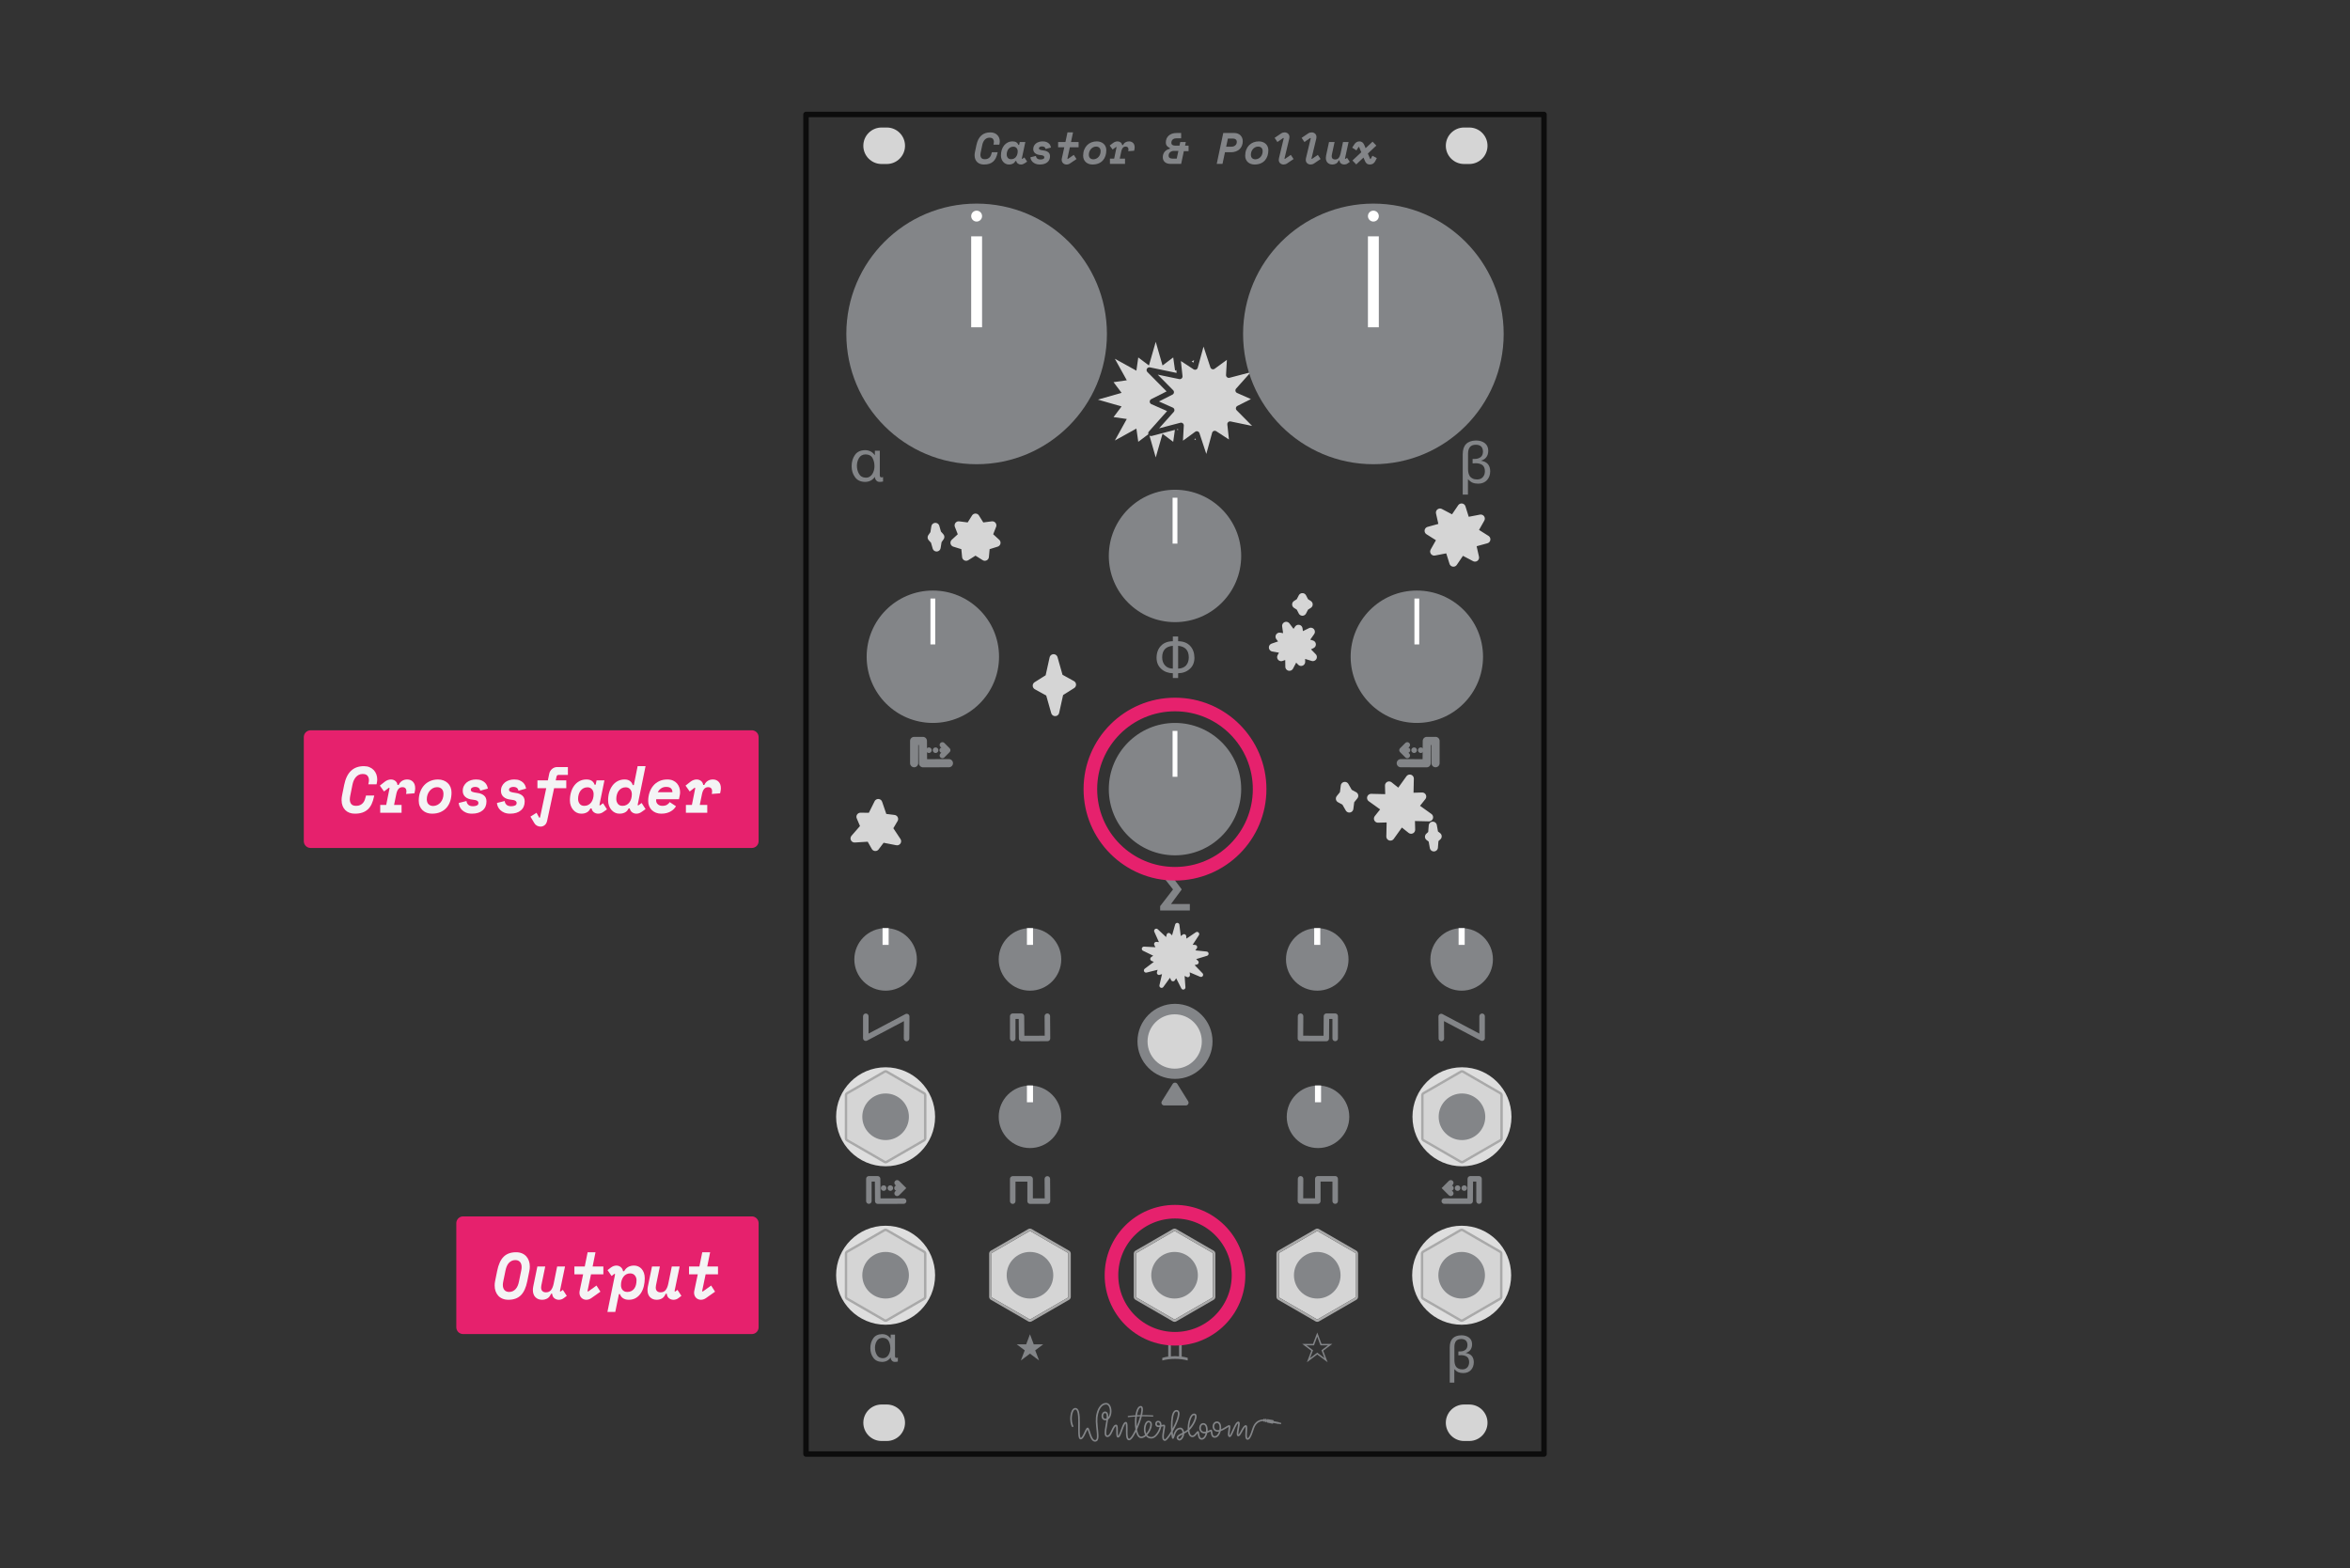 <?xml version="1.0" encoding="UTF-8" standalone="no"?>
<!DOCTYPE svg PUBLIC "-//W3C//DTD SVG 1.1//EN" "http://www.w3.org/Graphics/SVG/1.1/DTD/svg11.dtd">
<svg width="100%" height="100%" viewBox="0 0 1800 1201" version="1.1" xmlns="http://www.w3.org/2000/svg" xmlns:xlink="http://www.w3.org/1999/xlink" xml:space="preserve" xmlns:serif="http://www.serif.com/" style="fill-rule:evenodd;clip-rule:evenodd;stroke-linecap:round;stroke-linejoin:round;stroke-miterlimit:1.5;">
    <rect x="0" y="0" width="1800" height="1201" fill="#333333" stroke="none"/>
    <rect id="_4---Crossfader" serif:id="4 - Crossfader" x="0" y="0.67" width="1800" height="1200" style="fill:none;"/>
    <g id="_4---Crossfader1" serif:id="4 - Crossfader">
        <g id="Base">
            <rect id="Outline" x="617.357" y="87.681" width="565.286" height="1025.98" style="fill:none;stroke:rgb(12,12,12);stroke-width:4.17px;"/>
            <path id="Mounting-holes" serif:id="Mounting holes" d="M693.207,1089.71c0,-7.712 -6.26,-13.973 -13.972,-13.973l-3.992,0c-7.712,0 -13.973,6.261 -13.973,13.973c0,7.712 6.261,13.972 13.973,13.972l3.992,0c7.712,0 13.972,-6.26 13.972,-13.972Zm0,-978.073c0,-7.712 -6.26,-13.973 -13.972,-13.973l-3.992,0c-7.712,0 -13.973,6.261 -13.973,13.973c0,7.712 6.261,13.972 13.973,13.972l3.992,0c7.712,0 13.972,-6.26 13.972,-13.972Zm446.161,978.073c0,-7.712 -6.26,-13.973 -13.972,-13.973l-3.992,0c-7.712,0 -13.973,6.261 -13.973,13.973c0,7.712 6.261,13.972 13.973,13.972l3.992,0c7.712,0 13.972,-6.26 13.972,-13.972Zm0,-978.073c0,-7.712 -6.26,-13.973 -13.972,-13.973l-3.992,0c-7.712,0 -13.973,6.261 -13.973,13.973c0,7.712 6.261,13.972 13.973,13.972l3.992,0c7.712,0 13.972,-6.26 13.972,-13.972Z" style="fill:rgb(213,213,213);"/>
            <g id="Legend">
                <path d="M685.538,1038.39c-0.051,1.13 0.315,1.682 1.098,1.656c0.475,0 0.834,-0.083 1.078,-0.25l-0,3.042c-0.295,0.103 -0.68,0.167 -1.155,0.193c-0.501,0.051 -0.918,0.077 -1.252,0.077c-0.924,-0.026 -1.649,-0.366 -2.176,-1.021c-0.577,-0.629 -0.866,-1.393 -0.866,-2.291l-0.077,-0c-1.605,2.208 -3.8,3.312 -6.585,3.312c-2.991,-0.052 -5.225,-1.124 -6.701,-3.216c-1.502,-2.028 -2.253,-4.461 -2.253,-7.297c0,-2.901 0.726,-5.398 2.176,-7.49c1.438,-2.131 3.71,-3.222 6.816,-3.274c2.76,0 4.93,1.117 6.508,3.351l0.077,-0l0,-2.966l3.312,0l0,16.174Zm-9.377,1.887c1.027,0 1.906,-0.237 2.638,-0.712c0.706,-0.449 1.297,-1.053 1.772,-1.81c0.924,-1.553 1.386,-3.261 1.386,-5.122c-0,-2.079 -0.424,-3.909 -1.271,-5.487c-0.86,-1.605 -2.426,-2.433 -4.698,-2.484c-2.015,0.051 -3.485,0.866 -4.409,2.445c-0.925,1.553 -1.387,3.273 -1.387,5.16c0,2.003 0.462,3.806 1.387,5.411c0.924,1.681 2.451,2.548 4.582,2.599Z" style="fill:rgb(131,133,136);fill-rule:nonzero;"/>
                <path d="M673.895,363.71c-0.059,1.291 0.359,1.921 1.254,1.892c0.543,0 0.954,-0.095 1.232,-0.286l0,3.477c-0.337,0.117 -0.777,0.191 -1.32,0.22c-0.572,0.059 -1.049,0.088 -1.43,0.088c-1.056,-0.029 -1.885,-0.418 -2.487,-1.166c-0.66,-0.719 -0.99,-1.592 -0.99,-2.619l-0.088,-0c-1.834,2.523 -4.342,3.785 -7.526,3.785c-3.418,-0.059 -5.971,-1.284 -7.658,-3.675c-1.716,-2.318 -2.574,-5.098 -2.574,-8.34c-0,-3.315 0.829,-6.169 2.486,-8.56c1.643,-2.435 4.24,-3.682 7.79,-3.741c3.154,0 5.634,1.276 7.438,3.829l0.088,0l-0,-3.389l3.785,0l-0,18.485Zm-10.717,2.156c1.174,0 2.179,-0.271 3.015,-0.814c0.807,-0.514 1.482,-1.203 2.025,-2.069c1.056,-1.775 1.584,-3.726 1.584,-5.853c-0,-2.377 -0.484,-4.467 -1.452,-6.271c-0.983,-1.834 -2.773,-2.78 -5.37,-2.839c-2.303,0.059 -3.983,0.99 -5.039,2.795c-1.056,1.775 -1.584,3.74 -1.584,5.897c-0,2.288 0.528,4.35 1.584,6.183c1.056,1.922 2.802,2.912 5.237,2.971Z" style="fill:rgb(131,133,136);fill-rule:nonzero;"/>
                <path d="M1113.95,1059l-3.504,-0l-0,-27.033c-0,-6.046 2.971,-9.127 8.915,-9.243c2.336,0 4.281,0.578 5.834,1.733c1.553,1.194 2.343,2.895 2.368,5.103c-0.025,3.466 -1.63,5.686 -4.813,6.662l-0,0.077c4.017,0.629 6.058,2.978 6.123,7.047c-0.026,2.4 -0.739,4.377 -2.138,5.93c-1.45,1.566 -3.408,2.362 -5.872,2.388c-1.502,-0 -2.767,-0.218 -3.794,-0.655c-1.052,-0.449 -2.092,-1.238 -3.119,-2.368l0,10.359Zm0.058,-17.233c-0,0.924 0.09,1.81 0.27,2.657c0.179,0.809 0.481,1.553 0.904,2.234c0.45,0.667 1.079,1.181 1.887,1.54c0.796,0.424 1.81,0.636 3.043,0.636c1.656,-0 2.946,-0.54 3.87,-1.618c0.886,-1.027 1.328,-2.355 1.328,-3.986c-0.025,-1.938 -0.629,-3.318 -1.81,-4.139c-1.18,-0.758 -2.65,-1.136 -4.409,-1.136c-0.667,0.025 -1.341,0.064 -2.022,0.115l0,-2.965c0.578,0 1.13,-0.013 1.656,-0.038c1.477,-0.026 2.728,-0.43 3.755,-1.214c1.001,-0.77 1.515,-2.008 1.54,-3.716c-0.077,-3.042 -1.694,-4.563 -4.852,-4.563c-1.823,0.026 -3.138,0.565 -3.947,1.617c-0.809,1.079 -1.213,2.536 -1.213,4.371l-0,10.205Z" style="fill:rgb(131,133,136);fill-rule:nonzero;"/>
                <path d="M1124.39,378.838l-4.005,0l-0,-30.895c-0,-6.91 3.396,-10.431 10.188,-10.563c2.67,0 4.893,0.66 6.668,1.981c1.775,1.364 2.677,3.308 2.706,5.831c-0.029,3.961 -1.863,6.499 -5.501,7.614l0,0.088c4.592,0.719 6.924,3.404 6.998,8.054c-0.03,2.743 -0.844,5.002 -2.443,6.778c-1.658,1.789 -3.895,2.699 -6.711,2.728c-1.717,0 -3.162,-0.249 -4.335,-0.748c-1.203,-0.513 -2.392,-1.416 -3.565,-2.707l-0,11.839Zm0.066,-19.694c-0,1.056 0.102,2.068 0.308,3.036c0.205,0.924 0.55,1.775 1.034,2.553c0.513,0.763 1.232,1.35 2.157,1.76c0.909,0.484 2.068,0.726 3.476,0.726c1.893,0 3.367,-0.616 4.423,-1.848c1.013,-1.174 1.519,-2.692 1.519,-4.555c-0.03,-2.215 -0.719,-3.792 -2.069,-4.731c-1.349,-0.866 -3.029,-1.299 -5.039,-1.299c-0.763,0.03 -1.533,0.074 -2.31,0.133l-0,-3.389c0.66,-0 1.291,-0.015 1.892,-0.044c1.687,-0.03 3.117,-0.492 4.291,-1.387c1.144,-0.88 1.731,-2.296 1.76,-4.247c-0.088,-3.476 -1.936,-5.215 -5.545,-5.215c-2.083,0.029 -3.587,0.646 -4.511,1.849c-0.924,1.232 -1.386,2.897 -1.386,4.995l-0,11.663Z" style="fill:rgb(131,133,136);fill-rule:nonzero;"/>
                <path d="M902.399,512.118c2.655,-0.088 4.687,-0.91 6.095,-2.465c1.379,-1.599 2.069,-3.66 2.069,-6.183c-0.03,-5.399 -2.751,-8.34 -8.164,-8.824l-0,17.472Zm-4.049,3.521c-3.507,-0.059 -6.433,-1.137 -8.78,-3.235c-2.406,-2.083 -3.639,-4.907 -3.697,-8.472c-0,-3.844 1.107,-6.925 3.322,-9.242c2.201,-2.348 5.252,-3.536 9.155,-3.565l-0,-3.653l4.049,-0l-0,3.653c3.946,0.029 7.012,1.217 9.198,3.565c2.171,2.317 3.271,5.398 3.301,9.242c-0.059,3.565 -1.277,6.389 -3.653,8.472c-2.348,2.098 -5.296,3.176 -8.846,3.235l-0,3.652l-4.049,0l-0,-3.652Zm-0,-20.993c-5.443,0.484 -8.164,3.425 -8.164,8.824c-0,2.523 0.726,4.584 2.178,6.183c1.379,1.555 3.374,2.377 5.986,2.465l-0,-17.472Z" style="fill:rgb(131,133,136);fill-rule:nonzero;"/>
                <g>
                    <path d="M726.829,584.541l-19.82,0.059l-0.125,-17.108l-6.689,-0l0,17.049" style="fill:none;stroke:rgb(131,133,136);stroke-width:6.25px;"/>
                    <path d="M721.836,570.562l4.03,4.03l-4.03,4.03" style="fill:none;stroke:rgb(131,133,136);stroke-width:4.23px;stroke-linejoin:miter;stroke-miterlimit:10;"/>
                    <path d="M707.062,574.592l18.804,-0" style="fill:none;stroke:rgb(131,133,136);stroke-width:4.23px;stroke-dasharray:0.04,5.07,0,0;stroke-dashoffset:21.13;"/>
                </g>
                <g>
                    <path d="M1072.93,584.541l19.82,0.059l0.126,-17.108l6.688,-0l0,17.049" style="fill:none;stroke:rgb(131,133,136);stroke-width:6.25px;"/>
                    <path d="M1077.92,578.622l-4.029,-4.03l4.029,-4.03" style="fill:none;stroke:rgb(131,133,136);stroke-width:4.23px;stroke-linejoin:miter;stroke-miterlimit:10;"/>
                    <path d="M1092.7,574.592l-18.803,-0" style="fill:none;stroke:rgb(131,133,136);stroke-width:4.23px;stroke-dasharray:0.04,5.07,0,0;stroke-dashoffset:21.13;"/>
                </g>
                <path d="M905.028,681.433l0,-0.374l-7.988,-10.716l13.688,-0l-0,-5.018l-22.094,0l0,3.345l9.859,12.565l-9.859,12.785l0,3.323l22.732,0l-0,-4.929l-14.436,-0l8.098,-10.981Z" style="fill:rgb(131,133,136);fill-rule:nonzero;"/>
                <path d="M788.917,1021.93l-2.893,7.701l-7.264,-0l6.14,4.62l-2.956,7.764l6.973,-5.245l6.993,5.245l-2.976,-7.764l6.14,-4.62l-7.285,-0l-2.872,-7.701Z" style="fill:rgb(131,133,136);fill-rule:nonzero;"/>
                <path d="M1008.96,1020.57l-3.284,8.743l-8.247,-0l6.971,5.246l-3.356,8.814l7.916,-5.955l7.94,5.955l-3.379,-8.814l6.971,-5.246l-8.271,-0l-3.261,-8.743Zm0,3.166l2.482,6.687l5.742,0l-4.986,3.758l2.316,6.025l-5.554,-4.159l-5.553,4.159l2.316,-6.025l-4.986,-3.758l5.719,0l2.504,-6.687Z" style="fill:rgb(131,133,136);fill-rule:nonzero;"/>
                <path d="M894.81,1024.89c-1.497,-0.198 -3.01,-0.528 -4.539,-0.99l-0,-1.98c3.103,0.803 6.354,1.204 9.754,1.204c3.4,0 6.634,-0.401 9.704,-1.204l0,2.013c-1.573,0.429 -3.103,0.748 -4.588,0.957l-0,14.128c1.485,0.209 3.015,0.522 4.588,0.94l0,2.047c-3.07,-0.814 -6.304,-1.221 -9.704,-1.221c-3.4,-0 -6.651,0.407 -9.754,1.221l-0,-1.981c1.529,-0.484 3.042,-0.819 4.539,-1.006l-0,-14.128Zm2.046,13.979c2.079,-0.231 4.159,-0.231 6.238,0l0,-13.83c-2.079,0.231 -4.159,0.231 -6.238,-0l-0,13.83Z" style="fill:rgb(131,133,136);fill-rule:nonzero;"/>
                <path d="M967.578,1088.34c-4.385,0.296 -6.232,3.205 -7.214,6.269c-0.863,2.695 -1.83,5.477 -2.883,6.907c-0.584,0.794 -1.235,1.201 -1.868,1.201c-0.629,0 -1.089,-0.331 -1.384,-0.954c-0.449,-0.947 -0.438,-2.803 -0.319,-4.661c0.094,-1.457 0.237,-2.915 0.175,-3.848c-0.009,-0.135 -0.038,-0.288 -0.063,-0.402c-0.054,0.029 -0.108,0.067 -0.164,0.109c-0.207,0.156 -0.411,0.381 -0.618,0.65c-0.719,0.934 -1.43,2.348 -2.102,3.576c-0.574,1.048 -1.132,1.965 -1.629,2.426c-0.338,0.313 -0.681,0.452 -0.989,0.452c-0.581,0 -0.998,-0.354 -1.159,-1.093c-0.206,-0.945 0.081,-2.799 0.418,-4.651c0.267,-1.467 0.555,-2.933 0.566,-3.872c0.001,-0.12 -0.012,-0.254 -0.026,-0.36c-0.08,0.048 -0.16,0.118 -0.246,0.197c-0.259,0.239 -0.517,0.585 -0.779,0.998c-0.87,1.375 -1.735,3.457 -2.525,5.266c-0.65,1.488 -1.258,2.798 -1.768,3.453c-0.367,0.471 -0.758,0.66 -1.065,0.66c-0.58,-0 -0.978,-0.302 -1.207,-0.864c-0.313,-0.771 -0.196,-2.284 0.026,-3.797c0.138,-0.938 0.303,-1.877 0.373,-2.599c0.017,-0.178 0.02,-0.378 0.017,-0.54c-0.052,0.026 -0.108,0.054 -0.167,0.084c-0.479,0.242 -1.095,0.632 -1.795,1.063c-1.226,0.756 -2.695,1.621 -4.152,2.132c-0.297,1.175 -0.776,2.292 -1.407,3.163c-0.839,1.157 -1.945,1.886 -3.232,1.886c-1.133,0 -1.838,-0.575 -2.285,-1.392c-0.377,-0.688 -0.553,-1.571 -0.661,-2.357c-0.048,-0.355 -0.113,-0.778 -0.159,-1.068c-0.232,0.1 -0.543,0.238 -0.824,0.371c-0.494,0.234 -1.071,0.492 -1.69,0.702c-0.261,1.228 -0.709,2.397 -1.311,3.305c-0.793,1.196 -1.856,1.942 -3.081,1.942c-1.089,0 -1.803,-0.605 -2.264,-1.488c-0.383,-0.734 -0.579,-1.675 -0.701,-2.513c-0.052,-0.358 -0.091,-0.695 -0.129,-0.982c-0.148,0.171 -0.306,0.372 -0.474,0.585c-0.498,0.629 -1.079,1.347 -1.731,1.825c-0.517,0.379 -1.079,0.613 -1.676,0.613c-1.073,0 -1.91,-0.522 -2.521,-1.427c-0.503,-0.745 -0.846,-1.776 -1.036,-2.967c-0.877,0.64 -1.851,1.195 -2.803,1.701c-0.004,0.124 -0.012,0.248 -0.024,0.371c-0.127,1.327 -0.761,2.78 -1.573,3.73c-0.627,0.735 -1.372,1.164 -2.07,1.164c-0.364,0 -0.788,-0.141 -1.16,-0.413c-0.53,-0.387 -0.949,-1.031 -0.949,-1.796c-0,-0.771 0.582,-1.515 1.615,-2.195c0.773,-0.509 1.812,-1.014 2.915,-1.579c-0.069,-0.747 -0.295,-1.467 -0.659,-1.991c-0.273,-0.393 -0.623,-0.675 -1.064,-0.675c-1.367,0 -2.274,0.793 -2.926,1.794c-0.73,1.122 -1.15,2.506 -1.469,3.541c-0.222,0.721 -0.412,1.292 -0.593,1.573c-0.22,0.342 -0.497,0.45 -0.732,0.45c-0.125,0 -0.26,-0.033 -0.392,-0.132c-0.082,-0.062 -0.224,-0.217 -0.318,-0.511c-0.147,-0.459 -0.329,-1.594 -0.476,-3.115c-0.586,0.938 -1.163,1.794 -1.705,2.526c-0.861,1.164 -1.645,2.022 -2.238,2.436c-0.371,0.259 -0.706,0.367 -0.968,0.367c-1.146,0 -1.788,-0.804 -1.987,-2.151c-0.224,-1.522 0.134,-3.826 0.482,-5.829c0.176,-1.017 0.347,-1.953 0.42,-2.651c0.02,-0.188 0.023,-0.399 0.022,-0.557c-0.529,0.044 -1.105,0.169 -1.689,0.296c-0.389,2.129 -1.582,4.679 -3.139,6.52c-1.316,1.555 -2.898,2.589 -4.448,2.589c-1.877,-0 -3.235,-0.733 -4.158,-1.859c-1.167,0.977 -2.459,1.584 -3.745,1.584c-1.357,0 -2.486,-1.031 -3.267,-2.806c-0.257,-0.584 -0.48,-1.25 -0.669,-1.979c-0.606,1.225 -1.219,2.338 -1.811,3.271c-0.708,1.113 -1.394,1.975 -2.005,2.492c-0.522,0.441 -1.022,0.646 -1.45,0.646c-0.93,-0 -1.588,-0.632 -1.954,-1.765c-0.415,-1.284 -0.47,-3.29 -0.449,-5.296c0.02,-1.9 0.103,-3.799 -0.056,-5.014c-0.035,-0.274 -0.082,-0.508 -0.151,-0.688c-0.011,-0.03 -0.029,-0.065 -0.045,-0.094c-0.039,0.026 -0.076,0.068 -0.12,0.11c-0.17,0.162 -0.335,0.398 -0.503,0.686c-0.592,1.012 -1.171,2.594 -1.743,4.175c-0.702,1.944 -1.398,3.885 -2.06,4.876c-0.427,0.639 -0.913,0.929 -1.326,0.929c-0.476,0 -0.886,-0.292 -1.119,-0.932c-0.297,-0.82 -0.316,-2.425 -0.305,-4.031c0.008,-1.26 0.029,-2.52 -0.119,-3.326c-0.025,-0.134 -0.08,-0.292 -0.115,-0.386c-0.281,0.061 -0.517,0.304 -0.759,0.612c-0.602,0.765 -1.125,1.964 -1.679,3.158c-0.604,1.303 -1.244,2.601 -2.004,3.435c-0.612,0.672 -1.308,1.062 -2.096,1.062c-1.256,-0 -1.932,-0.891 -2.088,-2.461c-0.18,-1.8 0.329,-4.615 0.819,-7.428c0.176,-1.01 0.351,-2.02 0.483,-2.977c-0.226,0.044 -0.461,0.066 -0.706,0.066c-2.558,0 -3.341,-2.393 -2.858,-4.35c0.335,-1.356 1.287,-2.416 2.508,-2.416c1.399,-0 2.153,0.892 2.413,2.418c0.093,0.549 0.117,1.192 0.091,1.9c0.086,-0.118 0.167,-0.242 0.243,-0.372c0.621,-1.056 0.947,-2.466 0.99,-3.874c0.042,-1.405 -0.197,-2.812 -0.743,-3.865c-0.476,-0.919 -1.189,-1.563 -2.186,-1.563c-1.67,0 -3.06,0.997 -4.134,2.552c-1.738,2.517 -2.649,6.468 -2.505,10.477c0.185,5.164 1.295,10.426 0.689,13.117c-0.193,0.858 -0.557,1.489 -1.092,1.869c-0.379,0.27 -0.849,0.424 -1.434,0.424c-1.01,0 -1.887,-0.622 -2.608,-1.642c-0.916,-1.295 -1.603,-3.25 -2.153,-4.954c-0.345,-1.072 -0.635,-2.036 -0.905,-2.636c-0.01,-0.024 -0.022,-0.049 -0.035,-0.074l-0.031,0.044c-0.322,0.483 -0.685,1.26 -1.083,2.123c-0.75,1.626 -1.618,3.531 -2.512,4.531c-0.511,0.572 -1.06,0.871 -1.584,0.871c-0.615,-0 -1.146,-0.419 -1.459,-1.321c-0.484,-1.392 -0.532,-4.184 -0.498,-7.347c0.042,-3.908 0.186,-8.402 -0.39,-11.372c-0.176,-0.907 -0.413,-1.662 -0.762,-2.187c-0.259,-0.389 -0.578,-0.634 -1.005,-0.634c-0.739,0 -1.253,0.635 -1.667,1.487c-0.765,1.57 -1.09,3.921 -1.053,5.847c0.061,3.193 1.142,5.223 1.142,5.223c0.16,0.299 0.049,0.671 -0.25,0.832c-0.299,0.161 -0.671,0.049 -0.832,-0.249c-0,-0 -1.221,-2.244 -1.289,-5.783c-0.04,-2.112 0.338,-4.685 1.177,-6.408c0.654,-1.344 1.607,-2.178 2.772,-2.178c1.302,0 2.225,1.027 2.739,2.823c0.64,2.237 0.715,5.732 0.687,9.227c-0.032,3.943 -0.197,7.887 0.271,9.897c0.067,0.287 0.144,0.529 0.245,0.713c0.055,0.101 0.084,0.201 0.172,0.201c0.128,0 0.246,-0.077 0.372,-0.177c0.211,-0.166 0.416,-0.408 0.621,-0.696c0.71,-0.995 1.383,-2.505 1.987,-3.815c0.51,-1.104 0.981,-2.075 1.375,-2.561c0.315,-0.389 0.654,-0.537 0.921,-0.537c0.246,0 0.543,0.121 0.795,0.477c0.253,0.358 0.532,1.086 0.832,2.004c0.536,1.641 1.19,3.942 2.141,5.518c0.52,0.861 1.095,1.524 1.867,1.524c0.593,0 0.954,-0.297 1.165,-0.807c0.187,-0.45 0.274,-1.03 0.307,-1.709c0.139,-2.843 -0.707,-7.267 -0.863,-11.621c-0.154,-4.296 0.859,-8.522 2.722,-11.219c1.326,-1.921 3.083,-3.082 5.145,-3.082c1.193,-0 2.141,0.572 2.834,1.509c0.93,1.259 1.382,3.219 1.323,5.185c-0.059,1.96 -0.626,3.915 -1.651,5.17c-0.285,0.35 -0.605,0.648 -0.959,0.883c-0.138,1.18 -0.349,2.453 -0.571,3.725c-0.468,2.688 -0.979,5.375 -0.808,7.095c0.078,0.782 0.241,1.354 0.866,1.354c0.597,0 1.06,-0.447 1.499,-1.044c0.55,-0.747 1.025,-1.745 1.487,-2.741c0.598,-1.29 1.178,-2.575 1.827,-3.401c0.555,-0.704 1.182,-1.095 1.862,-1.095c0.454,-0 0.862,0.291 1.075,0.954c0.263,0.815 0.261,2.411 0.25,4.009c-0.008,1.254 -0.018,2.508 0.152,3.31c0.024,0.112 0.071,0.241 0.109,0.334c0.01,-0.008 0.019,-0.017 0.027,-0.026c0.153,-0.163 0.303,-0.401 0.459,-0.691c0.547,-1.017 1.106,-2.606 1.68,-4.195c0.706,-1.954 1.442,-3.903 2.178,-4.899c0.453,-0.614 0.956,-0.906 1.414,-0.906c0.476,0 0.882,0.279 1.122,0.907c0.308,0.805 0.343,2.42 0.317,4.25c-0.031,2.177 -0.129,4.681 0.234,6.336c0.084,0.382 0.19,0.714 0.338,0.972c0.14,0.244 0.312,0.415 0.573,0.415c0.202,-0 0.411,-0.149 0.657,-0.356c0.541,-0.457 1.135,-1.229 1.761,-2.212c0.797,-1.256 1.633,-2.847 2.437,-4.597c-0.28,-1.727 -0.412,-3.65 -0.402,-5.573c0.008,-1.439 0.097,-2.877 0.262,-4.234c-3.47,0.193 -5.198,0.494 -5.198,0.494c-0.267,0.047 -0.522,-0.132 -0.569,-0.399c-0.047,-0.267 0.132,-0.522 0.4,-0.569c-0,0 1.828,-0.321 5.503,-0.518c0.34,-2.218 0.893,-4.144 1.63,-5.386c0.669,-1.124 1.513,-1.725 2.435,-1.725c0.792,0 1.346,0.489 1.58,1.468c0.242,1.011 0.115,2.678 -0.307,4.689c-0.055,0.263 -0.115,0.532 -0.179,0.806c2.329,-0.014 5.042,0.033 8.139,0.184c0.271,0.013 0.48,0.244 0.467,0.515c-0.013,0.271 -0.244,0.48 -0.515,0.467c-3.192,-0.156 -5.97,-0.2 -8.336,-0.181c-0.829,3.168 -2.176,6.888 -3.64,10.13c0.222,1.256 0.532,2.387 0.935,3.302c0.54,1.228 1.203,2.072 2.142,2.072c1.064,-0 2.112,-0.557 3.067,-1.39c-0.882,-1.696 -1.089,-3.883 -0.802,-5.843c0.227,-1.552 0.762,-2.943 1.468,-3.812c0.566,-0.696 1.249,-1.077 1.975,-1.077c0.784,-0 1.367,0.249 1.785,0.655c0.583,0.566 0.854,1.485 0.793,2.611c-0.123,2.25 -1.564,5.408 -3.565,7.569l-0.085,0.09c0.719,0.893 1.779,1.471 3.267,1.471c1.05,0 2.085,-0.662 3.02,-1.615c1.522,-1.553 2.752,-3.904 3.247,-5.948l0.014,-0.061c-0.306,0.045 -0.605,0.074 -0.891,0.074c-1.946,0 -2.706,-1.713 -2.397,-3.093c0.216,-0.966 0.939,-1.753 2.094,-1.753c0.781,-0 1.367,0.252 1.792,0.667c0.579,0.564 0.866,1.475 0.843,2.591c0.677,-0.147 1.34,-0.283 1.926,-0.283c0.318,-0 0.575,0.144 0.736,0.481c0.089,0.187 0.146,0.502 0.131,0.923c-0.025,0.742 -0.241,1.934 -0.471,3.259c-0.324,1.87 -0.685,4.019 -0.476,5.44c0.091,0.618 0.245,1.101 0.771,1.101c0.031,0 0.062,-0.024 0.102,-0.045c0.112,-0.059 0.235,-0.147 0.368,-0.26c0.492,-0.412 1.09,-1.11 1.749,-2c0.792,-1.072 1.664,-2.416 2.528,-3.896c-0.262,-4.332 -0.182,-10.219 1.062,-13.477c0.667,-1.748 1.7,-2.771 3.038,-2.771c0.64,-0 1.131,0.189 1.5,0.51c0.36,0.312 0.61,0.76 0.738,1.334c0.207,0.929 0.085,2.241 -0.304,3.77c-0.81,3.191 -2.759,7.395 -4.785,10.922c0.009,0.136 0.018,0.27 0.028,0.402c0.075,1.027 0.167,1.936 0.262,2.66c0.344,-1.112 0.81,-2.548 1.575,-3.725c0.874,-1.343 2.123,-2.353 3.956,-2.353c0.84,0 1.555,0.455 2.074,1.203c0.39,0.562 0.666,1.298 0.802,2.083c0.964,-0.528 1.921,-1.117 2.742,-1.807c-0.014,-0.233 -0.022,-0.47 -0.027,-0.709c-0.06,-3.528 0.89,-7.668 2.371,-9.837c0.749,-1.097 1.654,-1.71 2.602,-1.71c0.548,0 0.965,0.175 1.274,0.464c0.414,0.387 0.644,1.022 0.633,1.854c-0.033,2.518 -2.326,7.192 -5.377,10.252c-0.067,0.067 -0.136,0.134 -0.205,0.199c0.099,1.03 0.308,1.957 0.65,2.686c0.392,0.837 0.957,1.399 1.79,1.399c0.443,0 0.837,-0.258 1.206,-0.582c0.46,-0.405 0.871,-0.927 1.237,-1.39c0.404,-0.51 0.767,-0.952 1.072,-1.176c0.244,-0.18 0.482,-0.255 0.692,-0.255c0.211,0 0.421,0.08 0.587,0.313c0.063,0.087 0.127,0.219 0.175,0.396c0.062,0.226 0.11,0.573 0.162,0.987c0.094,0.743 0.207,1.736 0.532,2.541c0.248,0.612 0.615,1.127 1.312,1.127c0.835,-0 1.516,-0.577 2.057,-1.393c0.426,-0.642 0.761,-1.434 0.992,-2.281c-0.307,0.05 -0.616,0.079 -0.925,0.079c-3.118,-0 -4.289,-2.794 -3.861,-5.049c0.299,-1.579 1.372,-2.847 2.999,-2.847c2.144,-0 3.282,2.052 3.384,4.635c0.019,0.473 0.004,0.962 -0.043,1.454c0.539,-0.221 1.025,-0.464 1.42,-0.653c0.552,-0.262 0.983,-0.415 1.21,-0.415c0.263,-0 0.512,0.114 0.688,0.425c0.12,0.213 0.21,0.642 0.278,1.186c0.085,0.683 0.169,1.595 0.477,2.334c0.234,0.563 0.614,1.021 1.335,1.021c0.903,0 1.648,-0.566 2.237,-1.378c0.426,-0.588 0.77,-1.305 1.022,-2.075c-0.311,0.053 -0.617,0.081 -0.916,0.081c-3.1,0 -4.346,-2.797 -3.86,-5.05c0.335,-1.551 1.469,-2.825 3.319,-2.825c2.067,0 3.155,2.019 3.187,4.566c0.006,0.475 -0.023,0.967 -0.086,1.462c1.144,-0.487 2.274,-1.181 3.243,-1.779c0.867,-0.534 1.615,-1.003 2.149,-1.238c0.321,-0.141 0.591,-0.205 0.792,-0.205c0.402,-0 0.747,0.228 0.865,0.806c0.104,0.509 -0.016,1.531 -0.194,2.687c-0.203,1.318 -0.468,2.831 -0.381,3.832c0.014,0.159 0.037,0.302 0.075,0.423c0.016,0.051 0.019,0.106 0.04,0.138c0.043,-0.042 0.104,-0.103 0.148,-0.159c0.124,-0.159 0.253,-0.365 0.389,-0.607c0.567,-1.008 1.217,-2.583 1.908,-4.158c0.848,-1.93 1.765,-3.852 2.651,-4.836c0.511,-0.567 1.047,-0.85 1.54,-0.85c0.362,0 0.639,0.162 0.829,0.486c0.143,0.244 0.231,0.649 0.225,1.18c-0.012,0.988 -0.305,2.534 -0.586,4.078c-0.265,1.452 -0.522,2.902 -0.469,3.831c0.008,0.138 0.045,0.3 0.072,0.404c0.029,-0.02 0.059,-0.043 0.082,-0.065c0.109,-0.101 0.22,-0.232 0.335,-0.384c0.508,-0.68 1.058,-1.743 1.633,-2.804c0.614,-1.134 1.258,-2.265 1.896,-2.991c0.552,-0.629 1.138,-0.965 1.682,-0.965c0.421,-0 0.787,0.243 0.966,0.829c0.192,0.628 0.152,1.891 0.053,3.32c-0.115,1.666 -0.291,3.582 -0.085,4.848c0.044,0.276 0.106,0.516 0.201,0.702c0.062,0.123 0.131,0.222 0.259,0.222c0.178,0 0.339,-0.115 0.508,-0.273c0.264,-0.247 0.516,-0.606 0.765,-1.042c0.839,-1.463 1.602,-3.734 2.308,-5.939c1.149,-3.587 3.368,-6.946 8.65,-7.139l0.07,-0.328c0.031,-0.146 0.175,-0.24 0.322,-0.209l0.327,0.07c0.147,0.031 0.24,0.176 0.209,0.322l-0.058,0.272c0.003,0.002 0.006,0.004 0.009,0.007l0.256,0.05l0.061,-0.285c0.043,-0.202 0.242,-0.331 0.444,-0.288l0.459,0.098c0.202,0.043 0.331,0.242 0.287,0.444l-0.057,0.267l0.244,0.048l0.054,-0.271c0.046,-0.234 0.27,-0.389 0.506,-0.349l4.15,0.714c0.243,0.042 0.404,0.276 0.357,0.519l-0.013,0.065l0.029,0.006c0.123,0.024 0.212,0.121 0.232,0.237l3.661,0.721c0.167,0.033 0.3,0.144 0.368,0.287l1.243,0.148l0.347,0.462l-0.08,0.409l-0.497,0.295l-1.203,-0.337c-0.118,0.109 -0.284,0.162 -0.453,0.128l-3.66,-0.721c-0.063,0.1 -0.182,0.156 -0.305,0.132l-0.029,-0.006l-0.013,0.065c-0.047,0.243 -0.286,0.398 -0.527,0.345l-4.11,-0.914c-0.233,-0.052 -0.383,-0.28 -0.337,-0.515l0.054,-0.27l-0.262,-0.052l-0.061,0.286c-0.043,0.202 -0.242,0.33 -0.444,0.287l-0.459,-0.098c-0.202,-0.043 -0.33,-0.241 -0.287,-0.443l0.057,-0.267l-0.267,-0.053l-0.062,0.291c-0.031,0.146 -0.175,0.24 -0.321,0.208l-0.328,-0.069c-0.147,-0.032 -0.24,-0.176 -0.209,-0.322l0.03,-0.141Zm-61.84,10.381c-0.463,0.238 -0.907,0.468 -1.315,0.693c-0.606,0.336 -1.128,0.657 -1.494,0.994c-0.247,0.226 -0.43,0.436 -0.43,0.689c-0,0.346 0.205,0.629 0.445,0.804c0.142,0.104 0.297,0.177 0.435,0.177c0.398,-0 0.779,-0.316 1.136,-0.733c0.577,-0.677 1.043,-1.665 1.223,-2.624Zm-27.743,-0.717c1.309,-1.471 2.341,-3.4 2.815,-5.109c0.232,-0.839 0.332,-1.621 0.242,-2.258c-0.053,-0.38 -0.17,-0.702 -0.397,-0.922c-0.215,-0.209 -0.525,-0.309 -0.929,-0.309c-0.386,0 -0.72,0.253 -1.021,0.624c-0.593,0.73 -1.015,1.91 -1.206,3.214c-0.23,1.57 -0.127,3.349 0.496,4.76Zm45.704,-1.514c0.089,-0.617 0.124,-1.239 0.1,-1.832c-0.039,-0.986 -0.235,-1.894 -0.64,-2.552c-0.338,-0.549 -0.832,-0.902 -1.516,-0.902c-1.012,-0 -1.606,0.864 -1.792,1.846c-0.3,1.585 0.463,3.592 2.654,3.592c0.401,0 0.803,-0.058 1.194,-0.152Zm10.286,-1.297c0.118,-0.638 0.175,-1.283 0.167,-1.896c-0.012,-0.962 -0.18,-1.846 -0.555,-2.488c-0.307,-0.525 -0.763,-0.865 -1.403,-0.865c-1.195,0 -1.902,0.853 -2.118,1.855c-0.34,1.575 0.491,3.563 2.659,3.563c0.406,-0 0.825,-0.062 1.25,-0.169Zm-35.844,-1.07c1.61,-3.015 3.05,-6.304 3.709,-8.903c0.33,-1.3 0.471,-2.412 0.296,-3.201c-0.064,-0.284 -0.166,-0.518 -0.345,-0.673c-0.169,-0.147 -0.401,-0.21 -0.694,-0.21c-0.891,0 -1.446,0.817 -1.89,1.981c-1.017,2.664 -1.201,7.157 -1.076,11.006Zm12.754,-0.398c2.143,-2.38 3.816,-5.518 4.294,-7.742c0.125,-0.579 0.169,-1.088 0.099,-1.49c-0.036,-0.201 -0.094,-0.37 -0.212,-0.48c-0.104,-0.097 -0.251,-0.133 -0.435,-0.133c-0.369,0 -0.707,0.195 -1.028,0.5c-0.404,0.385 -0.767,0.939 -1.093,1.603c-0.993,2.026 -1.604,5.038 -1.625,7.742Zm-37.59,-8.912c-0.915,0.018 -1.76,0.044 -2.534,0.077c-0.173,1.37 -0.265,2.836 -0.273,4.302c-0.006,1.135 0.037,2.271 0.134,3.363c1.066,-2.571 2.019,-5.31 2.673,-7.742Zm15.098,6.876c0.025,-0.36 0.016,-0.696 -0.033,-1c-0.063,-0.398 -0.191,-0.734 -0.427,-0.964c-0.22,-0.214 -0.532,-0.319 -0.935,-0.319c-0.506,0 -0.8,0.371 -0.895,0.794c-0.158,0.703 0.206,1.595 1.198,1.595c0.348,0 0.716,-0.042 1.092,-0.106Zm-40.819,-5.215c0.1,-1.05 0.117,-1.996 -0.012,-2.753c-0.14,-0.823 -0.447,-1.396 -1.201,-1.396c-0.695,0 -1.124,0.711 -1.315,1.483c-0.304,1.233 0.053,2.827 1.665,2.827c0.311,-0 0.598,-0.057 0.863,-0.161Zm25.975,-2.648c0.089,-0.368 0.171,-0.726 0.244,-1.073c0.373,-1.781 0.528,-3.255 0.314,-4.151c-0.071,-0.296 -0.146,-0.525 -0.385,-0.525c-0.331,0 -0.622,0.18 -0.893,0.466c-0.358,0.376 -0.668,0.923 -0.943,1.592c-0.422,1.027 -0.751,2.324 -0.983,3.765c0.809,-0.032 1.691,-0.058 2.646,-0.074Z" style="fill:rgb(131,133,136);"/>
                <path d="M754.404,121.943c0.834,0 1.549,-0.135 2.146,-0.406c0.598,-0.27 1.099,-0.625 1.505,-1.064c0.405,-0.44 0.726,-0.947 0.963,-1.521c0.236,-0.575 0.422,-1.155 0.558,-1.741l0.135,-0.608l4.461,-0l-0.135,0.608c-0.315,1.465 -0.743,2.743 -1.284,3.836c-0.541,1.093 -1.228,2.006 -2.062,2.738c-0.834,0.732 -1.825,1.285 -2.974,1.656c-1.15,0.372 -2.502,0.558 -4.056,0.558c-1.06,0 -2.028,-0.158 -2.907,-0.473c-0.879,-0.316 -1.634,-0.778 -2.265,-1.386c-0.631,-0.608 -1.121,-1.346 -1.47,-2.214c-0.349,-0.867 -0.524,-1.865 -0.524,-2.991c-0,-0.406 0.022,-0.811 0.068,-1.217c0.045,-0.406 0.123,-0.868 0.236,-1.386l1.116,-5.273c0.698,-3.267 1.937,-5.695 3.718,-7.284c1.78,-1.588 4.101,-2.382 6.962,-2.382c1.127,-0 2.135,0.18 3.025,0.54c0.891,0.361 1.645,0.851 2.265,1.471c0.62,0.619 1.093,1.346 1.42,2.18c0.326,0.834 0.49,1.724 0.49,2.67c-0,0.315 -0.023,0.631 -0.068,0.946c-0.045,0.316 -0.101,0.643 -0.169,0.981l-0.135,0.608l-4.462,0l0.136,-0.608c0.135,-0.541 0.202,-1.059 0.202,-1.555c0,-0.879 -0.253,-1.628 -0.76,-2.248c-0.507,-0.62 -1.392,-0.929 -2.653,-0.929c-0.744,-0 -1.42,0.14 -2.028,0.422c-0.609,0.282 -1.138,0.665 -1.589,1.149c-0.451,0.485 -0.828,1.048 -1.132,1.69c-0.305,0.643 -0.536,1.313 -0.693,2.011l-1.251,5.949c-0.067,0.338 -0.124,0.671 -0.169,0.997c-0.045,0.327 -0.067,0.637 -0.067,0.93c-0,1.014 0.264,1.825 0.794,2.433c0.529,0.609 1.414,0.913 2.653,0.913Z" style="fill:rgb(131,133,136);fill-rule:nonzero;"/>
                <path d="M782.661,121.504l0.338,0.236l1.622,-1.149l2.13,3.177l-1.994,1.352c-0.879,0.586 -1.803,0.879 -2.772,0.879c-0.856,0 -1.622,-0.237 -2.298,-0.71c-0.676,-0.473 -1.105,-1.138 -1.285,-1.994l-0.608,0c-0.203,0.383 -0.44,0.738 -0.71,1.065c-0.27,0.326 -0.603,0.608 -0.997,0.845c-0.394,0.236 -0.856,0.428 -1.386,0.574c-0.529,0.147 -1.155,0.22 -1.876,0.22c-0.879,0 -1.69,-0.175 -2.433,-0.524c-0.744,-0.349 -1.392,-0.834 -1.944,-1.453c-0.552,-0.62 -0.986,-1.347 -1.301,-2.18c-0.316,-0.834 -0.473,-1.747 -0.473,-2.738c-0,-1.51 0.202,-2.918 0.608,-4.225c0.406,-1.307 0.991,-2.451 1.758,-3.431c0.766,-0.98 1.706,-1.752 2.822,-2.315c1.115,-0.564 2.372,-0.845 3.769,-0.845c1.239,-0 2.219,0.248 2.94,0.743c0.721,0.496 1.206,1.15 1.454,1.961l0.608,-0l0.473,-2.231l4.259,-0l-2.704,12.743Zm-8.18,0.439c0.812,0 1.533,-0.163 2.164,-0.49c0.631,-0.327 1.154,-0.761 1.571,-1.301c0.417,-0.541 0.738,-1.178 0.964,-1.91c0.225,-0.732 0.338,-1.504 0.338,-2.315c-0,-1.059 -0.305,-1.921 -0.913,-2.586c-0.608,-0.665 -1.42,-0.997 -2.434,-0.997c-0.811,-0 -1.532,0.163 -2.163,0.49c-0.631,0.327 -1.16,0.76 -1.588,1.301c-0.429,0.541 -0.755,1.178 -0.981,1.91c-0.225,0.732 -0.338,1.504 -0.338,2.315c0,0.947 0.276,1.78 0.829,2.501c0.552,0.721 1.402,1.082 2.551,1.082Z" style="fill:rgb(131,133,136);fill-rule:nonzero;"/>
                <path d="M798.04,112.141c-0.248,0 -0.501,0.028 -0.76,0.085c-0.26,0.056 -0.502,0.14 -0.727,0.253c-0.225,0.113 -0.411,0.265 -0.558,0.456c-0.146,0.192 -0.22,0.423 -0.22,0.693c0,0.473 0.271,0.823 0.812,1.048c0.54,0.225 1.464,0.417 2.771,0.575c1.465,0.18 2.648,0.625 3.549,1.335c0.902,0.71 1.352,1.729 1.352,3.059c0,1.983 -0.693,3.537 -2.078,4.664c-1.386,1.127 -3.307,1.69 -5.763,1.69c-1.24,0 -2.304,-0.18 -3.194,-0.541c-0.891,-0.36 -1.623,-0.811 -2.197,-1.352c-0.575,-0.541 -1.009,-1.138 -1.302,-1.791c-0.293,-0.654 -0.45,-1.273 -0.473,-1.859l4.191,-1.014c0.068,0.743 0.383,1.38 0.947,1.91c0.563,0.529 1.419,0.794 2.568,0.794c0.789,-0 1.476,-0.124 2.062,-0.372c0.586,-0.248 0.879,-0.687 0.879,-1.318c0,-0.473 -0.225,-0.851 -0.676,-1.132c-0.451,-0.282 -1.284,-0.479 -2.501,-0.592c-1.623,-0.135 -2.913,-0.597 -3.87,-1.386c-0.958,-0.788 -1.437,-1.836 -1.437,-3.143c0,-0.947 0.197,-1.792 0.592,-2.535c0.394,-0.744 0.918,-1.363 1.571,-1.859c0.654,-0.496 1.414,-0.873 2.282,-1.133c0.867,-0.259 1.774,-0.388 2.721,-0.388c1.172,-0 2.152,0.158 2.94,0.473c0.789,0.315 1.431,0.71 1.927,1.183c0.496,0.473 0.862,0.986 1.099,1.538c0.236,0.552 0.388,1.065 0.456,1.538l-4.124,1.081c-0.09,-0.608 -0.372,-1.087 -0.845,-1.436c-0.473,-0.349 -1.138,-0.524 -1.994,-0.524Z" style="fill:rgb(131,133,136);fill-rule:nonzero;"/>
                <path d="M815.21,112.817l-4.732,0l0,-4.056l5.611,-0l1.555,-7.368l4.259,-0l-1.555,7.368l5.814,-0l-0,4.056l-6.693,0l-1.892,8.687l0.338,0.236l4.529,-3.109l2.129,3.177l-4.901,3.312c-0.856,0.586 -1.769,0.879 -2.738,0.879c-0.495,0 -0.969,-0.084 -1.419,-0.253c-0.451,-0.169 -0.845,-0.412 -1.183,-0.727c-0.338,-0.316 -0.609,-0.699 -0.812,-1.149c-0.202,-0.451 -0.304,-0.958 -0.304,-1.521c0,-0.181 0.012,-0.344 0.034,-0.49c0.023,-0.147 0.056,-0.344 0.101,-0.592l1.859,-8.45Z" style="fill:rgb(131,133,136);fill-rule:nonzero;"/>
                <path d="M847.388,115.048c0,1.577 -0.225,3.036 -0.676,4.377c-0.451,1.341 -1.115,2.495 -1.994,3.464c-0.879,0.969 -1.977,1.73 -3.296,2.282c-1.318,0.552 -2.844,0.828 -4.579,0.828c-0.992,0 -1.921,-0.146 -2.789,-0.439c-0.867,-0.293 -1.628,-0.727 -2.281,-1.302c-0.654,-0.574 -1.172,-1.278 -1.555,-2.112c-0.383,-0.834 -0.575,-1.78 -0.575,-2.839c0,-1.735 0.271,-3.285 0.811,-4.648c0.541,-1.363 1.279,-2.518 2.214,-3.464c0.935,-0.947 2.04,-1.668 3.313,-2.164c1.273,-0.495 2.642,-0.743 4.106,-0.743c1.059,-0 2.04,0.163 2.941,0.49c0.901,0.327 1.673,0.783 2.315,1.369c0.642,0.586 1.144,1.295 1.504,2.129c0.361,0.834 0.541,1.758 0.541,2.772Zm-9.903,6.963c0.811,-0.023 1.56,-0.203 2.247,-0.541c0.688,-0.338 1.274,-0.783 1.758,-1.335c0.485,-0.552 0.862,-1.2 1.132,-1.944c0.271,-0.743 0.406,-1.532 0.406,-2.366c-0,-1.172 -0.316,-2.056 -0.946,-2.653c-0.631,-0.597 -1.476,-0.896 -2.535,-0.896c-0.812,0 -1.555,0.175 -2.231,0.524c-0.676,0.349 -1.262,0.811 -1.758,1.386c-0.496,0.575 -0.879,1.234 -1.149,1.977c-0.27,0.744 -0.406,1.521 -0.406,2.332c0,1.15 0.316,2.023 0.947,2.62c0.631,0.597 1.476,0.896 2.535,0.896Z" style="fill:rgb(131,133,136);fill-rule:nonzero;"/>
                <path d="M855.23,112.749l-0.338,-0.202l-2.67,1.96l-2.265,-3.042l2.704,-2.028c0.518,-0.383 1.065,-0.67 1.639,-0.862c0.575,-0.191 1.121,-0.287 1.64,-0.287c0.901,-0 1.69,0.248 2.366,0.743c0.676,0.496 1.081,1.195 1.216,2.096l0.609,0c0.45,-0.946 1.081,-1.656 1.893,-2.129c0.811,-0.474 1.723,-0.71 2.737,-0.71c1.285,-0 2.327,0.4 3.127,1.2c0.8,0.8 1.2,1.909 1.2,3.329c-0,0.293 -0.017,0.58 -0.051,0.862c-0.034,0.282 -0.096,0.625 -0.186,1.031l-0.169,0.743l-4.529,0.338l0.101,-0.473c0.068,-0.338 0.102,-0.642 0.102,-0.912c-0,-0.654 -0.18,-1.172 -0.541,-1.555c-0.361,-0.383 -0.901,-0.575 -1.622,-0.575c-0.902,0 -1.617,0.304 -2.147,0.913c-0.529,0.608 -0.918,1.476 -1.166,2.602l-1.217,5.679l4.056,-0l0,4.056l-11.559,-0l-0,-4.056l3.245,-0l1.825,-8.721Z" style="fill:rgb(131,133,136);fill-rule:nonzero;"/>
                <path d="M902.584,115.589l-3.549,-0c-0.519,-0 -1.014,0.084 -1.488,0.253c-0.473,0.169 -0.89,0.406 -1.25,0.71c-0.361,0.304 -0.648,0.676 -0.862,1.115c-0.214,0.44 -0.321,0.941 -0.321,1.504c-0,0.789 0.253,1.369 0.76,1.741c0.507,0.372 1.155,0.558 1.944,0.558l3.515,-0l1.251,-5.881Zm5.712,-6.828l-0.609,2.772l2.705,-0l-0,4.258l-3.617,0l-2.062,9.735l-8.18,-0c-1.802,-0 -3.233,-0.456 -4.292,-1.369c-1.059,-0.913 -1.589,-2.146 -1.589,-3.701c0,-1.668 0.479,-3.082 1.437,-4.242c0.957,-1.161 2.281,-1.91 3.971,-2.248l0,-0.608c-0.811,-0.338 -1.526,-0.84 -2.146,-1.504c-0.62,-0.665 -0.93,-1.606 -0.93,-2.823c0,-1.036 0.186,-1.988 0.558,-2.856c0.372,-0.867 0.907,-1.622 1.606,-2.264c0.698,-0.643 1.554,-1.144 2.568,-1.504c1.014,-0.361 2.175,-0.541 3.482,-0.541l3.515,-0l0,4.056l-3.65,-0c-0.519,-0 -1.009,0.067 -1.471,0.203c-0.462,0.135 -0.873,0.343 -1.233,0.625c-0.361,0.282 -0.643,0.642 -0.845,1.081c-0.203,0.44 -0.305,0.953 -0.305,1.538c0,0.744 0.265,1.29 0.795,1.64c0.529,0.349 1.188,0.524 1.977,0.524l3.448,-0l0.608,-2.772l4.259,-0Z" style="fill:rgb(131,133,136);fill-rule:nonzero;"/>
                <path d="M938.277,116.603l-1.893,8.923l-4.428,-0l5.002,-23.66l8.45,-0c0.992,-0 1.888,0.158 2.687,0.473c0.8,0.315 1.482,0.755 2.045,1.318c0.564,0.564 0.997,1.228 1.302,1.994c0.304,0.767 0.456,1.6 0.456,2.502c-0,1.261 -0.214,2.411 -0.642,3.447c-0.428,1.037 -1.037,1.927 -1.825,2.67c-0.789,0.744 -1.735,1.319 -2.84,1.724c-1.104,0.406 -2.332,0.609 -3.684,0.609l-4.63,-0Zm0.912,-4.259l4.124,-0c1.149,-0 2.107,-0.338 2.873,-1.014c0.766,-0.676 1.149,-1.555 1.149,-2.637c-0,-0.833 -0.265,-1.47 -0.794,-1.909c-0.53,-0.44 -1.223,-0.659 -2.079,-0.659l-3.955,-0l-1.318,6.219Z" style="fill:rgb(131,133,136);fill-rule:nonzero;"/>
                <path d="M971.502,115.048c0,1.577 -0.225,3.036 -0.676,4.377c-0.451,1.341 -1.115,2.495 -1.994,3.464c-0.879,0.969 -1.977,1.73 -3.296,2.282c-1.318,0.552 -2.845,0.828 -4.58,0.828c-0.991,0 -1.921,-0.146 -2.788,-0.439c-0.868,-0.293 -1.628,-0.727 -2.282,-1.302c-0.653,-0.574 -1.171,-1.278 -1.554,-2.112c-0.383,-0.834 -0.575,-1.78 -0.575,-2.839c-0,-1.735 0.27,-3.285 0.811,-4.648c0.541,-1.363 1.279,-2.518 2.214,-3.464c0.935,-0.947 2.039,-1.668 3.313,-2.164c1.273,-0.495 2.642,-0.743 4.106,-0.743c1.059,-0 2.039,0.163 2.941,0.49c0.901,0.327 1.673,0.783 2.315,1.369c0.642,0.586 1.144,1.295 1.504,2.129c0.361,0.834 0.541,1.758 0.541,2.772Zm-9.903,6.963c0.811,-0.023 1.56,-0.203 2.247,-0.541c0.688,-0.338 1.273,-0.783 1.758,-1.335c0.484,-0.552 0.862,-1.2 1.132,-1.944c0.271,-0.743 0.406,-1.532 0.406,-2.366c-0,-1.172 -0.316,-2.056 -0.947,-2.653c-0.631,-0.597 -1.476,-0.896 -2.535,-0.896c-0.811,0 -1.554,0.175 -2.23,0.524c-0.676,0.349 -1.262,0.811 -1.758,1.386c-0.496,0.575 -0.879,1.234 -1.149,1.977c-0.271,0.744 -0.406,1.521 -0.406,2.332c0,1.15 0.316,2.023 0.947,2.62c0.631,0.597 1.476,0.896 2.535,0.896Z" style="fill:rgb(131,133,136);fill-rule:nonzero;"/>
                <path d="M985.935,125.12c-0.451,0.316 -0.913,0.541 -1.386,0.676c-0.473,0.135 -0.935,0.203 -1.386,0.203c-0.496,0 -0.969,-0.084 -1.42,-0.253c-0.45,-0.169 -0.845,-0.406 -1.183,-0.71c-0.338,-0.304 -0.602,-0.676 -0.794,-1.116c-0.191,-0.439 -0.287,-0.929 -0.287,-1.47c-0,-0.406 0.045,-0.8 0.135,-1.183l3.684,-15.379l-0.338,-0.237l-4.529,3.11l-2.129,-3.177l4.901,-3.313c0.45,-0.315 0.912,-0.54 1.385,-0.676c0.474,-0.135 0.936,-0.202 1.386,-0.202c0.496,-0 0.969,0.084 1.42,0.253c0.451,0.169 0.845,0.406 1.183,0.71c0.338,0.304 0.603,0.676 0.794,1.115c0.192,0.44 0.287,0.93 0.287,1.471c0,0.36 -0.045,0.754 -0.135,1.183l-3.684,15.379l0.338,0.236l4.529,-3.109l2.13,3.177l-4.901,3.312Z" style="fill:rgb(131,133,136);fill-rule:nonzero;"/>
                <path d="M1006.62,125.12c-0.45,0.316 -0.912,0.541 -1.385,0.676c-0.474,0.135 -0.936,0.203 -1.386,0.203c-0.496,0 -0.969,-0.084 -1.42,-0.253c-0.451,-0.169 -0.845,-0.406 -1.183,-0.71c-0.338,-0.304 -0.603,-0.676 -0.794,-1.116c-0.192,-0.439 -0.288,-0.929 -0.288,-1.47c0,-0.406 0.046,-0.8 0.136,-1.183l3.684,-15.379l-0.338,-0.237l-4.529,3.11l-2.13,-3.177l4.901,-3.313c0.451,-0.315 0.913,-0.54 1.386,-0.676c0.473,-0.135 0.935,-0.202 1.386,-0.202c0.496,-0 0.969,0.084 1.42,0.253c0.45,0.169 0.845,0.406 1.183,0.71c0.338,0.304 0.602,0.676 0.794,1.115c0.191,0.44 0.287,0.93 0.287,1.471c0,0.36 -0.045,0.754 -0.135,1.183l-3.684,15.379l0.338,0.236l4.529,-3.109l2.129,3.177l-4.901,3.312Z" style="fill:rgb(131,133,136);fill-rule:nonzero;"/>
                <path d="M1022.24,108.761l-2.096,9.734c-0.09,0.383 -0.135,0.755 -0.135,1.116c0,0.856 0.237,1.493 0.71,1.91c0.473,0.416 1.104,0.625 1.893,0.625c1.194,-0 2.112,-0.389 2.754,-1.166c0.643,-0.778 1.121,-1.876 1.437,-3.296l1.893,-8.923l4.259,-0l-2.772,12.776l0.372,0.203l1.217,-0.879l2.129,3.11l-1.589,1.149c-0.428,0.316 -0.873,0.541 -1.335,0.676c-0.462,0.135 -0.918,0.203 -1.369,0.203c-0.924,0 -1.735,-0.265 -2.433,-0.794c-0.699,-0.53 -1.093,-1.302 -1.183,-2.316l-0.609,0c-0.495,1.15 -1.166,1.955 -2.011,2.417c-0.845,0.462 -1.797,0.693 -2.856,0.693c-1.465,0 -2.659,-0.445 -3.583,-1.335c-0.924,-0.89 -1.385,-2.135 -1.385,-3.735c-0,-0.563 0.067,-1.172 0.202,-1.825l2.231,-10.343l4.259,-0Z" style="fill:rgb(131,133,136);fill-rule:nonzero;"/>
                <path d="M1047.72,117.583l1.758,4.157l0.405,0l1.319,-2.433l3.38,1.757l-1.082,2.163c-0.901,1.848 -2.31,2.772 -4.225,2.772c-0.946,0 -1.718,-0.214 -2.315,-0.642c-0.597,-0.428 -1.088,-1.116 -1.471,-2.062l-1.115,-2.603l-5.577,5.239l-2.873,-3.008l6.76,-6.32l-1.69,-4.023l-0.406,0l-1.622,2.603l-3.245,-2.096l1.623,-2.501c0.969,-1.532 2.275,-2.298 3.92,-2.298c1.668,-0 2.885,0.879 3.651,2.636l1.081,2.569l5.341,-5.002l2.873,3.008l-6.49,6.084Z" style="fill:rgb(131,133,136);fill-rule:nonzero;"/>
                <path d="M1106.24,922.043l19.82,0.059c1.163,0.004 2.11,-0.933 2.119,-2.097l0.11,-15.011c-0,-0 2.478,-0 2.478,-0c0,4.564 0,14.937 0,14.937c0,1.166 0.947,2.112 2.113,2.112c1.166,0 2.112,-0.946 2.112,-2.112l0,-17.05c0,-1.167 -0.945,-2.112 -2.112,-2.112l-6.688,-0c-1.161,-0 -2.104,0.936 -2.113,2.097l-0.11,15.005c-5.101,-0.015 -17.716,-0.053 -17.716,-0.053c-1.166,-0.003 -2.116,0.941 -2.119,2.107c-0.004,1.165 0.94,2.115 2.106,2.118Z" style="fill:rgb(131,133,136);"/>
                <path d="M1112.74,912.517l-2.536,-2.536c-0,0 2.536,-2.536 2.536,-2.536c0.824,-0.824 0.824,-2.163 0,-2.988c-0.824,-0.824 -2.163,-0.824 -2.987,0l-5.524,5.524l5.524,5.524c0.824,0.824 2.163,0.824 2.987,-0c0.824,-0.825 0.824,-2.163 0,-2.988Z" style="fill:rgb(131,133,136);"/>
                <path d="M1116.47,907.869l-0.042,-0c-1.166,-0 -2.112,0.946 -2.112,2.112c-0,1.166 0.946,2.113 2.112,2.113l0.042,-0c1.166,-0 2.113,-0.947 2.113,-2.113c-0,-1.166 -0.947,-2.112 -2.113,-2.112Zm-5.112,-0l-0.042,-0c-1.166,-0 -2.113,0.946 -2.113,2.112c0,1.166 0.947,2.113 2.113,2.113l0.042,-0c1.166,-0 2.113,-0.947 2.113,-2.113c-0,-1.166 -0.947,-2.112 -2.113,-2.112Zm10.225,-0l-0.043,-0c-1.165,-0 -2.112,0.946 -2.112,2.112c-0,1.166 0.947,2.113 2.112,2.113l0.043,-0c1.166,-0 2.112,-0.947 2.112,-2.113c0,-1.166 -0.946,-2.112 -2.112,-2.112Z" style="fill:rgb(131,133,136);"/>
                <path d="M692.146,917.818c-0,0 -12.615,0.038 -17.717,0.053c-0,0 -0.11,-15.005 -0.11,-15.005c-0.008,-1.161 -0.952,-2.097 -2.112,-2.097l-6.689,-0c-1.166,-0 -2.112,0.945 -2.112,2.112l-0,17.05c-0,1.166 0.946,2.112 2.112,2.112c1.166,0 2.113,-0.946 2.113,-2.112l-0,-14.937c-0,-0 2.479,-0 2.479,-0c-0,-0 0.109,15.011 0.109,15.011c0.009,1.164 0.956,2.101 2.119,2.097l19.82,-0.059c1.166,-0.003 2.11,-0.953 2.106,-2.118c-0.003,-1.166 -0.952,-2.11 -2.118,-2.107Z" style="fill:rgb(131,133,136);"/>
                <path d="M685.665,907.445l2.536,2.536c0,0 -2.536,2.536 -2.536,2.536c-0.824,0.825 -0.824,2.163 0,2.988c0.825,0.824 2.163,0.824 2.988,-0l5.523,-5.524l-5.523,-5.524c-0.825,-0.824 -2.163,-0.824 -2.988,0c-0.824,0.825 -0.824,2.164 0,2.988Z" style="fill:rgb(131,133,136);"/>
                <path d="M681.934,912.094l0.042,-0c1.166,-0 2.113,-0.947 2.113,-2.113c-0,-1.166 -0.947,-2.112 -2.113,-2.112l-0.042,-0c-1.166,-0 -2.113,0.946 -2.113,2.112c0,1.166 0.947,2.113 2.113,2.113Zm5.112,-0l0.042,-0c1.166,-0 2.113,-0.947 2.113,-2.113c-0,-1.166 -0.947,-2.112 -2.113,-2.112l-0.042,-0c-1.166,-0 -2.112,0.946 -2.112,2.112c-0,1.166 0.946,2.113 2.112,2.113Zm-10.224,-0l0.042,-0c1.166,-0 2.112,-0.947 2.112,-2.113c0,-1.166 -0.946,-2.112 -2.112,-2.112l-0.042,-0c-1.166,-0 -2.113,0.946 -2.113,2.112c0,1.166 0.947,2.113 2.113,2.113Z" style="fill:rgb(131,133,136);"/>
                <path d="M661.057,778.374l0,16.772c0,0.741 0.388,1.428 1.023,1.81c0.634,0.382 1.422,0.404 2.077,0.058l28.206,-14.914c-0,0 -0.095,13.309 -0.095,13.309c-0.008,1.166 0.932,2.119 2.098,2.128c1.166,0.008 2.119,-0.932 2.127,-2.098l0.12,-16.843c0.005,-0.744 -0.381,-1.435 -1.016,-1.821c-0.635,-0.386 -1.427,-0.409 -2.084,-0.062l-28.231,14.927c0,-0 0,-13.266 0,-13.266c0,-1.166 -0.946,-2.112 -2.112,-2.112c-1.166,-0 -2.113,0.946 -2.113,2.112Z" style="fill:rgb(131,133,136);"/>
                <path d="M800.105,778.33c-0,-0 0.072,10.36 0.103,14.929c0,-0 -15.596,0.046 -15.596,0.046c0,0 -0.109,-15.005 -0.109,-15.005c-0.009,-1.161 -0.952,-2.097 -2.113,-2.097l-6.688,-0c-1.167,-0 -2.113,0.946 -2.113,2.112l0,17.05c0,1.166 0.947,2.113 2.113,2.113c1.166,-0 2.112,-0.947 2.112,-2.113l0,-14.937c0,-0 2.479,-0 2.479,-0c0,-0 0.11,15.012 0.11,15.012c0.009,1.163 0.956,2.1 2.119,2.097l19.82,-0.059c0.561,-0.002 1.099,-0.227 1.495,-0.627c0.395,-0.399 0.615,-0.939 0.611,-1.501l-0.118,-17.049c-0.008,-1.166 -0.961,-2.106 -2.127,-2.098c-1.166,0.008 -2.106,0.961 -2.098,2.127Z" style="fill:rgb(131,133,136);"/>
                <path d="M800.105,902.955c-0,-0 0.072,10.351 0.103,14.922c0,0 -9.077,0 -9.077,0c0,-4.564 0,-14.937 0,-14.937c0,-1.167 -0.946,-2.112 -2.112,-2.112l-13.317,-0c-1.167,-0 -2.113,0.945 -2.113,2.112l0,17.05c0,1.166 0.947,2.112 2.113,2.112c1.166,0 2.112,-0.946 2.112,-2.112l0,-14.937c0,-0 9.092,-0 9.092,-0c0,-0 0,14.937 0,14.937c0,1.167 0.946,2.112 2.113,2.112l13.316,0c0.563,0 1.103,-0.224 1.499,-0.623c0.397,-0.4 0.618,-0.941 0.614,-1.504l-0.118,-17.049c-0.008,-1.166 -0.961,-2.106 -2.127,-2.098c-1.166,0.008 -2.106,0.961 -2.098,2.127Z" style="fill:rgb(131,133,136);"/>
                <path d="M1133.12,778.374l-0,13.266c-0,-0 -28.231,-14.927 -28.231,-14.927c-0.657,-0.347 -1.448,-0.324 -2.084,0.062c-0.635,0.386 -1.021,1.077 -1.016,1.821l0.12,16.843c0.008,1.166 0.961,2.106 2.127,2.098c1.166,-0.009 2.106,-0.962 2.098,-2.128l-0.095,-13.309c7.93,4.193 28.206,14.914 28.206,14.914c0.655,0.346 1.443,0.324 2.078,-0.058c0.634,-0.382 1.022,-1.069 1.022,-1.81l-0,-16.772c-0,-1.166 -0.947,-2.112 -2.113,-2.112c-1.165,-0 -2.112,0.946 -2.112,2.112Z" style="fill:rgb(131,133,136);"/>
                <path d="M994.073,778.301l-0.119,17.049c-0.004,0.562 0.216,1.102 0.612,1.501c0.395,0.4 0.933,0.625 1.494,0.627l19.821,0.059c1.163,0.003 2.11,-0.934 2.118,-2.097l0.11,-15.012c0,-0 2.479,-0 2.479,-0c-0,-0 -0,14.937 -0,14.937c-0,1.166 0.947,2.113 2.112,2.113c1.166,-0 2.113,-0.947 2.113,-2.113l-0,-17.05c-0,-1.166 -0.946,-2.112 -2.113,-2.112l-6.688,-0c-1.161,-0 -2.104,0.936 -2.112,2.097l-0.11,15.005c-0,0 -15.596,-0.046 -15.596,-0.046c-0,-0 0.103,-14.929 0.103,-14.929c0.009,-1.166 -0.931,-2.119 -2.097,-2.127c-1.166,-0.008 -2.119,0.932 -2.127,2.098Z" style="fill:rgb(131,133,136);"/>
                <path d="M994.073,902.866l-0.119,17.05c-0.004,0.563 0.217,1.104 0.614,1.503c0.396,0.4 0.936,0.624 1.499,0.624l13.317,0c1.166,0 2.112,-0.945 2.112,-2.112l0,-14.937c0,-0 9.092,-0 9.092,-0c-0,-0 -0,14.937 -0,14.937c-0,1.166 0.947,2.112 2.112,2.112c1.166,0 2.113,-0.946 2.113,-2.112l-0,-17.05c-0,-1.167 -0.946,-2.112 -2.113,-2.112l-13.316,-0c-1.167,-0 -2.113,0.945 -2.113,2.112l0,14.937c0,0 -9.077,0 -9.077,0c0.032,-4.571 0.103,-14.922 0.103,-14.922c0.009,-1.166 -0.931,-2.119 -2.097,-2.127c-1.166,-0.008 -2.119,0.932 -2.127,2.097Z" style="fill:rgb(131,133,136);"/>
                <circle cx="899.999" cy="797.601" r="28.743" style="fill:rgb(131,133,136);"/>
                <path d="M901.791,830.205c-0.386,-0.618 -1.063,-0.993 -1.792,-0.993c-0.728,-0 -1.406,0.375 -1.792,0.993l-8.274,13.247c-0.407,0.651 -0.429,1.472 -0.056,2.143c0.372,0.672 1.079,1.088 1.847,1.088l16.55,0c0.768,0 1.475,-0.416 1.848,-1.088c0.372,-0.671 0.351,-1.492 -0.056,-2.143l-8.275,-13.247Z" style="fill:rgb(131,133,136);"/>
            </g>
            <g id="Jacks">
                <circle cx="678.335" cy="855.36" r="37.913" style="fill:rgb(222,222,222);"/>
                <circle cx="678.335" cy="976.721" r="37.913" style="fill:rgb(222,222,222);"/>
                <circle cx="1119.81" cy="855.36" r="37.913" style="fill:rgb(222,222,222);"/>
                <circle cx="1119.57" cy="976.721" r="37.913" style="fill:rgb(222,222,222);"/>
                <g id="Flat-jack" serif:id="Flat jack">
                    <path d="M899.264,943.015c0.247,-0.143 0.553,-0.143 0.801,-0c3.255,1.879 25.333,14.626 28.589,16.506c0.247,0.143 0.4,0.407 0.4,0.694c0,3.758 0.001,29.253 0.002,33.011c-0,0.287 -0.153,0.551 -0.401,0.694c-3.255,1.88 -25.332,14.627 -28.587,16.506c-0.248,0.143 -0.553,0.143 -0.801,0c-3.256,-1.879 -25.334,-14.626 -28.589,-16.506c-0.248,-0.143 -0.401,-0.407 -0.401,-0.694c0,-3.758 -0.001,-29.253 -0.001,-33.011c-0,-0.287 0.152,-0.551 0.4,-0.694c3.255,-1.88 25.332,-14.627 28.588,-16.506Z" style="fill:rgb(213,213,213);"/>
                    <path d="M898.326,941.391c0.828,-0.478 1.848,-0.478 2.676,0l28.589,16.506c0.828,0.478 1.338,1.361 1.338,2.317l0.002,33.012c-0,0.956 -0.51,1.84 -1.338,2.318l-28.588,16.506c-0.828,0.478 -1.848,0.478 -2.676,-0l-28.589,-16.506c-0.828,-0.478 -1.338,-1.361 -1.338,-2.317l-0.001,-33.012c-0,-0.956 0.51,-1.84 1.338,-2.318l28.587,-16.506Zm0.938,1.624l-28.588,16.506c-0.248,0.143 -0.4,0.407 -0.4,0.694l0.001,33.011c0,0.287 0.153,0.551 0.401,0.694l28.589,16.506c0.248,0.143 0.553,0.143 0.801,0l28.587,-16.506c0.248,-0.143 0.401,-0.407 0.401,-0.694l-0.002,-33.011c0,-0.287 -0.153,-0.551 -0.4,-0.694l-28.589,-16.506c-0.248,-0.143 -0.554,-0.143 -0.801,-0Z" style="fill:rgb(169,169,169);"/>
                    <ellipse cx="899.666" cy="976.721" rx="17.849" ry="17.848" style="fill:rgb(131,133,136);"/>
                </g>
                <g id="Flat-jack1" serif:id="Flat jack">
                    <path d="M1008.55,943.015c0.248,-0.143 0.554,-0.143 0.801,-0c3.256,1.879 25.334,14.626 28.589,16.506c0.248,0.143 0.401,0.407 0.401,0.694c0,3.758 0.001,29.253 0.001,33.011c0,0.287 -0.152,0.551 -0.4,0.694c-3.255,1.88 -25.332,14.627 -28.587,16.506c-0.248,0.143 -0.554,0.143 -0.802,0c-3.255,-1.879 -25.333,-14.626 -28.589,-16.506c-0.247,-0.143 -0.4,-0.407 -0.4,-0.694c-0,-3.758 -0.001,-29.253 -0.002,-33.011c0,-0.287 0.153,-0.551 0.401,-0.694c3.255,-1.88 25.332,-14.627 28.587,-16.506Z" style="fill:rgb(213,213,213);"/>
                    <path d="M1007.62,941.391c0.828,-0.478 1.848,-0.478 2.676,0l28.589,16.506c0.828,0.478 1.338,1.361 1.338,2.317l0.001,33.012c0,0.956 -0.51,1.84 -1.338,2.318l-28.587,16.506c-0.828,0.478 -1.848,0.478 -2.676,-0l-28.589,-16.506c-0.828,-0.478 -1.338,-1.361 -1.338,-2.317l-0.002,-33.012c0,-0.956 0.51,-1.84 1.338,-2.318l28.588,-16.506Zm0.937,1.624l-28.587,16.506c-0.248,0.143 -0.401,0.407 -0.401,0.694l0.002,33.011c-0,0.287 0.153,0.551 0.4,0.694l28.589,16.506c0.248,0.143 0.554,0.143 0.802,0l28.587,-16.506c0.248,-0.143 0.4,-0.407 0.4,-0.694l-0.001,-33.011c-0,-0.287 -0.153,-0.551 -0.401,-0.694l-28.589,-16.506c-0.247,-0.143 -0.553,-0.143 -0.801,-0Z" style="fill:rgb(169,169,169);"/>
                    <ellipse cx="1008.96" cy="976.721" rx="17.849" ry="17.848" style="fill:rgb(131,133,136);"/>
                </g>
                <g id="Flat-jack2" serif:id="Flat jack">
                    <path d="M1119.16,943.015c0.248,-0.143 0.553,-0.143 0.801,-0c3.255,1.879 25.334,14.626 28.589,16.506c0.248,0.143 0.401,0.407 0.401,0.694c-0,3.758 0.001,29.253 0.001,33.011c0,0.287 -0.153,0.551 -0.4,0.694c-3.256,1.88 -25.333,14.627 -28.588,16.506c-0.248,0.143 -0.553,0.143 -0.801,0c-3.255,-1.879 -25.334,-14.626 -28.589,-16.506c-0.248,-0.143 -0.4,-0.407 -0.4,-0.694c-0.001,-3.758 -0.002,-29.253 -0.002,-33.011c0,-0.287 0.153,-0.551 0.401,-0.694c3.255,-1.88 25.332,-14.627 28.587,-16.506Z" style="fill:rgb(213,213,213);"/>
                    <path d="M1118.23,941.391c0.828,-0.478 1.849,-0.478 2.677,0l28.588,16.506c0.828,0.478 1.339,1.361 1.339,2.317l0.001,33.012c0,0.956 -0.51,1.84 -1.338,2.318l-28.587,16.506c-0.828,0.478 -1.848,0.478 -2.676,-0l-28.589,-16.506c-0.828,-0.478 -1.338,-1.361 -1.338,-2.317l-0.002,-33.012c0,-0.956 0.51,-1.84 1.338,-2.318l28.587,-16.506Zm0.938,1.624l-28.587,16.506c-0.248,0.143 -0.401,0.407 -0.401,0.694l0.002,33.011c-0,0.287 0.152,0.551 0.4,0.694l28.589,16.506c0.248,0.143 0.553,0.143 0.801,0l28.588,-16.506c0.247,-0.143 0.4,-0.407 0.4,-0.694l-0.001,-33.011c-0,-0.287 -0.153,-0.551 -0.401,-0.694l-28.589,-16.506c-0.248,-0.143 -0.553,-0.143 -0.801,-0Z" style="fill:rgb(169,169,169);"/>
                    <ellipse cx="1119.57" cy="976.721" rx="17.849" ry="17.848" style="fill:rgb(131,133,136);"/>
                </g>
                <g id="Flat-jack3" serif:id="Flat jack">
                    <path d="M1119.41,821.654c0.248,-0.143 0.554,-0.143 0.802,-0c3.255,1.879 25.333,14.626 28.588,16.506c0.248,0.143 0.401,0.407 0.401,0.694c0,3.758 0.001,29.253 0.002,33.012c-0,0.286 -0.153,0.55 -0.401,0.693c-3.255,1.88 -25.332,14.627 -28.587,16.506c-0.248,0.143 -0.554,0.143 -0.801,0c-3.256,-1.879 -25.334,-14.626 -28.589,-16.506c-0.248,-0.143 -0.401,-0.407 -0.401,-0.693c-0,-3.759 -0.001,-29.253 -0.001,-33.012c-0,-0.287 0.152,-0.551 0.4,-0.694c3.255,-1.88 25.332,-14.627 28.587,-16.506Z" style="fill:rgb(213,213,213);"/>
                    <path d="M1118.47,820.03c0.828,-0.478 1.848,-0.478 2.676,0l28.589,16.506c0.828,0.478 1.338,1.361 1.338,2.318l0.002,33.011c-0,0.957 -0.51,1.84 -1.338,2.318l-28.588,16.506c-0.828,0.478 -1.848,0.478 -2.676,0l-28.589,-16.506c-0.828,-0.478 -1.338,-1.361 -1.338,-2.317l-0.001,-33.012c-0,-0.956 0.51,-1.84 1.338,-2.318l28.587,-16.506Zm0.937,1.624l-28.587,16.506c-0.248,0.143 -0.4,0.407 -0.4,0.694l0.001,33.012c0,0.286 0.153,0.55 0.401,0.693l28.589,16.506c0.247,0.143 0.553,0.143 0.801,0l28.587,-16.506c0.248,-0.143 0.401,-0.407 0.401,-0.693l-0.002,-33.012c0,-0.287 -0.153,-0.551 -0.401,-0.694l-28.588,-16.506c-0.248,-0.143 -0.554,-0.143 -0.802,-0Z" style="fill:rgb(169,169,169);"/>
                    <ellipse cx="1119.81" cy="855.36" rx="17.849" ry="17.848" style="fill:rgb(131,133,136);"/>
                </g>
                <g id="Flat-jack4" serif:id="Flat jack">
                    <path d="M677.933,821.654c0.248,-0.143 0.554,-0.143 0.801,-0c3.256,1.879 25.334,14.626 28.589,16.506c0.248,0.143 0.401,0.407 0.401,0.694c0,3.758 0.001,29.253 0.001,33.012c0,0.286 -0.152,0.55 -0.4,0.693c-3.255,1.88 -25.332,14.627 -28.587,16.506c-0.248,0.143 -0.554,0.143 -0.802,0c-3.255,-1.879 -25.333,-14.626 -28.588,-16.506c-0.248,-0.143 -0.401,-0.407 -0.401,-0.693c-0,-3.759 -0.001,-29.253 -0.002,-33.012c0,-0.287 0.153,-0.551 0.401,-0.694c3.255,-1.88 25.332,-14.627 28.587,-16.506Z" style="fill:rgb(213,213,213);"/>
                    <path d="M676.996,820.03c0.828,-0.478 1.848,-0.478 2.676,0l28.589,16.506c0.828,0.478 1.338,1.361 1.338,2.318l0.001,33.011c0,0.957 -0.51,1.84 -1.338,2.318l-28.587,16.506c-0.828,0.478 -1.848,0.478 -2.676,0l-28.589,-16.506c-0.828,-0.478 -1.338,-1.361 -1.338,-2.317l-0.002,-33.012c0,-0.956 0.51,-1.84 1.338,-2.318l28.588,-16.506Zm0.937,1.624l-28.587,16.506c-0.248,0.143 -0.401,0.407 -0.401,0.694l0.002,33.012c0,0.286 0.153,0.55 0.401,0.693l28.588,16.506c0.248,0.143 0.554,0.143 0.802,0l28.587,-16.506c0.248,-0.143 0.4,-0.407 0.4,-0.693l-0.001,-33.012c-0,-0.287 -0.153,-0.551 -0.401,-0.694l-28.589,-16.506c-0.247,-0.143 -0.553,-0.143 -0.801,-0Z" style="fill:rgb(169,169,169);"/>
                    <ellipse cx="678.335" cy="855.36" rx="17.849" ry="17.848" style="fill:rgb(131,133,136);"/>
                </g>
                <g id="Flat-jack5" serif:id="Flat jack">
                    <path d="M677.933,943.015c0.248,-0.143 0.554,-0.143 0.801,-0c3.256,1.879 25.334,14.626 28.589,16.506c0.248,0.143 0.401,0.407 0.401,0.694c0,3.758 0.001,29.253 0.001,33.011c0,0.287 -0.152,0.551 -0.4,0.694c-3.255,1.88 -25.332,14.627 -28.587,16.506c-0.248,0.143 -0.554,0.143 -0.802,0c-3.255,-1.879 -25.333,-14.626 -28.588,-16.506c-0.248,-0.143 -0.401,-0.407 -0.401,-0.694c-0,-3.758 -0.001,-29.253 -0.002,-33.011c0,-0.287 0.153,-0.551 0.401,-0.694c3.255,-1.88 25.332,-14.627 28.587,-16.506Z" style="fill:rgb(213,213,213);"/>
                    <path d="M676.996,941.391c0.828,-0.478 1.848,-0.478 2.676,0l28.589,16.506c0.828,0.478 1.338,1.361 1.338,2.317l0.001,33.012c0,0.956 -0.51,1.84 -1.338,2.318l-28.587,16.506c-0.828,0.478 -1.848,0.478 -2.676,-0l-28.589,-16.506c-0.828,-0.478 -1.338,-1.361 -1.338,-2.317l-0.002,-33.012c0,-0.956 0.51,-1.84 1.338,-2.318l28.588,-16.506Zm0.937,1.624l-28.587,16.506c-0.248,0.143 -0.401,0.407 -0.401,0.694l0.002,33.011c0,0.287 0.153,0.551 0.401,0.694l28.588,16.506c0.248,0.143 0.554,0.143 0.802,0l28.587,-16.506c0.248,-0.143 0.4,-0.407 0.4,-0.694l-0.001,-33.011c-0,-0.287 -0.153,-0.551 -0.401,-0.694l-28.589,-16.506c-0.247,-0.143 -0.553,-0.143 -0.801,-0Z" style="fill:rgb(169,169,169);"/>
                    <ellipse cx="678.335" cy="976.721" rx="17.849" ry="17.848" style="fill:rgb(131,133,136);"/>
                </g>
                <g id="Flat-jack6" serif:id="Flat jack">
                    <path d="M788.515,943.015c0.248,-0.143 0.553,-0.143 0.801,-0c3.255,1.879 25.334,14.626 28.589,16.506c0.248,0.143 0.4,0.407 0.4,0.694c0.001,3.758 0.002,29.253 0.002,33.011c-0,0.287 -0.153,0.551 -0.401,0.694c-3.255,1.88 -25.332,14.627 -28.587,16.506c-0.248,0.143 -0.553,0.143 -0.801,0c-3.255,-1.879 -25.334,-14.626 -28.589,-16.506c-0.248,-0.143 -0.401,-0.407 -0.401,-0.694c0,-3.758 -0.001,-29.253 -0.001,-33.011c-0,-0.287 0.153,-0.551 0.4,-0.694c3.256,-1.88 25.333,-14.627 28.588,-16.506Z" style="fill:rgb(213,213,213);"/>
                    <path d="M787.577,941.391c0.828,-0.478 1.848,-0.478 2.676,0l28.589,16.506c0.828,0.478 1.338,1.361 1.338,2.317l0.002,33.012c-0,0.956 -0.51,1.84 -1.338,2.318l-28.587,16.506c-0.828,0.478 -1.849,0.478 -2.677,-0l-28.588,-16.506c-0.828,-0.478 -1.339,-1.361 -1.339,-2.317l-0.001,-33.012c-0,-0.956 0.51,-1.84 1.338,-2.318l28.587,-16.506Zm0.938,1.624l-28.588,16.506c-0.247,0.143 -0.4,0.407 -0.4,0.694l0.001,33.011c0,0.287 0.153,0.551 0.401,0.694l28.589,16.506c0.248,0.143 0.553,0.143 0.801,0l28.587,-16.506c0.248,-0.143 0.401,-0.407 0.401,-0.694l-0.002,-33.011c0,-0.287 -0.152,-0.551 -0.4,-0.694l-28.589,-16.506c-0.248,-0.143 -0.553,-0.143 -0.801,-0Z" style="fill:rgb(169,169,169);"/>
                    <ellipse cx="788.917" cy="976.721" rx="17.849" ry="17.848" style="fill:rgb(131,133,136);"/>
                </g>
            </g>
            <g id="Stars">
                <path d="M921.849,265.448l5.267,15.96c0.212,0.641 0.718,1.143 1.361,1.349c0.643,0.207 1.346,0.093 1.891,-0.305l9.37,-6.844l-0.643,11.585c-0.037,0.674 0.25,1.326 0.773,1.753c0.523,0.427 1.219,0.579 1.873,0.407l16.256,-4.266l-11.188,12.542c-0.449,0.504 -0.631,1.193 -0.488,1.853c0.143,0.66 0.593,1.212 1.211,1.486l10.611,4.692l-10.354,5.236c-0.603,0.304 -1.024,0.879 -1.132,1.546c-0.108,0.667 0.109,1.345 0.584,1.825l11.822,11.945l-16.455,-3.417c-0.662,-0.138 -1.349,0.049 -1.849,0.503c-0.5,0.454 -0.754,1.12 -0.681,1.791l1.242,11.536l-9.712,-6.349c-0.565,-0.369 -1.273,-0.446 -1.905,-0.207c-0.631,0.239 -1.11,0.766 -1.288,1.418l-4.434,16.211l-5.268,-15.96c-0.212,-0.641 -0.717,-1.142 -1.36,-1.349c-0.644,-0.206 -1.347,-0.093 -1.892,0.306l-9.37,6.844l0.643,-11.585c0.038,-0.675 -0.25,-1.326 -0.773,-1.754c-0.523,-0.427 -1.219,-0.578 -1.872,-0.407l-16.257,4.266l11.188,-12.542c0.45,-0.504 0.631,-1.193 0.488,-1.853c-0.142,-0.66 -0.592,-1.212 -1.21,-1.485l-10.612,-4.693l10.355,-5.235c0.602,-0.305 1.023,-0.88 1.131,-1.547c0.109,-0.666 -0.108,-1.345 -0.583,-1.825l-11.823,-11.945l16.456,3.418c0.661,0.137 1.348,-0.05 1.849,-0.504c0.5,-0.454 0.753,-1.119 0.681,-1.791l-1.243,-11.536l9.712,6.349c0.565,0.37 1.273,0.447 1.905,0.207c0.632,-0.239 1.111,-0.766 1.289,-1.418l4.434,-16.211Z" style="fill:rgb(213,213,213);"/>
                <path d="M879.598,332.575l-7.734,5.817l-1.434,-10.133l-16.494,9.137l9.137,-16.494l-10.134,-1.434l6.152,-8.179l-18.124,-5.202l18.124,-5.203l-6.152,-8.179l10.134,-1.433l-9.137,-16.495l16.494,9.138l1.434,-10.134l8.179,6.152l5.202,-18.124l5.202,18.124l8.179,-6.152l1.434,10.134l0.94,-0.521l0.24,2.231l-20.473,-4.252c-0.913,-0.19 -1.841,0.241 -2.286,1.06c-0.445,0.818 -0.301,1.832 0.355,2.494l14.709,14.862l-11.747,5.94c-0.728,0.369 -1.179,1.124 -1.158,1.94c0.021,0.816 0.511,1.547 1.257,1.877l12.039,5.324l-13.92,15.604c-0.518,0.581 -0.667,1.388 -0.418,2.101Zm33.172,-55.701l1.854,-1.027l-0.519,1.899l-1.335,-0.872Zm3.267,60.235l-1.248,-0.691l0.821,-0.6l0.427,1.291Zm-13.731,-7.606l-1.071,-0.593l1.12,-0.294l-0.049,0.887Zm-2.387,-0.248l-1.293,9.137l-8.179,-6.151l-5.202,18.124l-4.796,-16.708c0.487,0.313 1.094,0.421 1.68,0.267l17.79,-4.669Z" style="fill:rgb(213,213,213);"/>
                <path d="M985.159,479.377l5.715,7.617l3.712,-5.343l0.885,6.445l8.549,-4.195l-5.478,7.789l6.229,1.88l-5.857,2.833l6.632,6.834l-9.101,-2.803l0.138,6.504l-4.505,-4.694l-4.45,8.419l-0.147,-9.521l-6.143,2.14l3.072,-5.734l-9.382,-1.631l9.01,-3.082l-3.934,-5.181l6.403,1.15l-1.348,-9.427Z" style="fill:rgb(213,213,213);stroke:rgb(213,213,213);stroke-width:6.25px;stroke-linecap:butt;stroke-miterlimit:2;"/>
                <path d="M901.721,708.518l1.4,11.485l3.821,-2.851l0.356,4.754l9.585,-6.48l-6.31,9.698l4.759,0.272l-2.783,3.871l11.508,1.197l-11.067,3.373l3.47,3.268l-4.619,1.176l8.045,8.314l-10.645,-4.53l0.557,4.734l-4.295,-2.068l0.82,11.54l-5.243,-10.313l-2.616,3.985l-1.961,-4.345l-6.79,9.367l2.613,-11.271l-4.566,1.372l1.291,-4.589l-11.223,2.811l9.246,-6.954l-4.378,-1.884l3.938,-2.686l-10.404,-5.061l11.553,0.616l-2.143,-4.258l4.743,0.475l-4.717,-10.565l8.454,7.899l1.096,-4.64l3.328,3.413l3.177,-11.125Z" style="fill:rgb(213,213,213);stroke:rgb(213,213,213);stroke-width:3.33px;stroke-linecap:butt;stroke-miterlimit:2;"/>
                <path d="M997.591,457.404l1.928,3.721l2.824,1.814l-2.824,1.815l-1.928,3.721l-1.927,-3.721l-2.824,-1.815l2.824,-1.814l1.927,-3.721Z" style="fill:rgb(213,213,213);stroke:rgb(213,213,213);stroke-width:6.25px;stroke-linecap:butt;stroke-miterlimit:2;"/>
                <path d="M1079.82,596.371l-0.319,14.01l9.816,-0.27l-6.12,7.68l11.384,8.173l-14.01,-0.319l0.269,9.816l-7.68,-6.12l-8.172,11.384l0.318,-14.01l-9.816,0.269l6.12,-7.679l-11.384,-8.173l14.01,0.319l-0.269,-9.817l7.68,6.12l8.173,-11.383Z" style="fill:rgb(213,213,213);stroke:rgb(213,213,213);stroke-width:6.25px;stroke-linecap:butt;stroke-miterlimit:2;"/>
                <path d="M672.708,615.083l3.837,11.18l8.262,1.023l-4.227,7.172l6.522,9.859l-11.601,-2.267l-5.017,6.643l-4.098,-7.246l-11.798,0.719l7.763,-8.914l-3.245,-7.666l8.325,0.074l5.277,-10.577Z" style="fill:rgb(213,213,213);stroke:rgb(213,213,213);stroke-width:6.25px;stroke-linecap:butt;stroke-miterlimit:2;"/>
                <path d="M807.009,504.182l4.043,14.262c0.043,0.153 0.107,0.292 0.187,0.407c0.08,0.115 0.174,0.203 0.277,0.26l9.557,5.272l-9.235,5.817c-0.1,0.062 -0.189,0.156 -0.262,0.275c-0.073,0.12 -0.129,0.262 -0.163,0.417l-3.21,14.473l-4.043,-14.262c-0.043,-0.154 -0.107,-0.292 -0.187,-0.407c-0.08,-0.115 -0.174,-0.204 -0.277,-0.26l-9.557,-5.272l9.236,-5.817c0.099,-0.063 0.188,-0.156 0.261,-0.276c0.073,-0.119 0.129,-0.261 0.164,-0.417l3.209,-14.472Z" style="fill:rgb(213,213,213);stroke:rgb(213,213,213);stroke-width:6.25px;"/>
                <path d="M1030.08,601.986l2.941,5.136c0.023,0.041 0.05,0.078 0.08,0.108c0.029,0.031 0.06,0.055 0.093,0.073l4.07,2.212l-2.912,3.603c-0.023,0.029 -0.043,0.064 -0.058,0.103c-0.015,0.04 -0.026,0.084 -0.032,0.13l-0.748,5.872l-2.94,-5.137c-0.024,-0.041 -0.051,-0.077 -0.08,-0.108c-0.029,-0.031 -0.061,-0.055 -0.093,-0.073l-4.07,-2.212l2.911,-3.603c0.024,-0.029 0.043,-0.063 0.058,-0.103c0.016,-0.039 0.027,-0.083 0.033,-0.13l0.747,-5.871Z" style="fill:rgb(213,213,213);stroke:rgb(213,213,213);stroke-width:6.25px;"/>
                <path d="M713.647,411.628l1.938,-2.769c0.015,-0.022 0.029,-0.05 0.04,-0.083c0.012,-0.033 0.021,-0.07 0.027,-0.11l0.81,-5.072l1.403,4.941c0.011,0.039 0.025,0.075 0.04,0.106c0.015,0.031 0.032,0.057 0.05,0.077l2.251,2.521l-1.938,2.769c-0.015,0.022 -0.029,0.05 -0.04,0.083c-0.012,0.032 -0.021,0.07 -0.027,0.11l-0.81,5.072l-1.403,-4.941c-0.011,-0.039 -0.025,-0.075 -0.04,-0.106c-0.015,-0.031 -0.032,-0.058 -0.05,-0.078l-2.251,-2.52Z" style="fill:rgb(213,213,213);stroke:rgb(213,213,213);stroke-width:6.25px;"/>
                <path d="M1097.46,632.443l1.082,5.96c0.013,0.07 0.032,0.133 0.056,0.185c0.023,0.052 0.051,0.09 0.08,0.112l2.482,1.863l-2.287,2.098c-0.027,0.024 -0.051,0.065 -0.069,0.119c-0.019,0.054 -0.031,0.119 -0.037,0.19l-0.493,6.037l-1.082,-5.959c-0.012,-0.071 -0.031,-0.134 -0.055,-0.186c-0.023,-0.052 -0.051,-0.09 -0.08,-0.112l-2.482,-1.863l2.287,-2.098c0.027,-0.024 0.051,-0.065 0.069,-0.119c0.018,-0.054 0.031,-0.119 0.037,-0.19l0.492,-6.037Z" style="fill:rgb(213,213,213);stroke:rgb(213,213,213);stroke-width:6.25px;"/>
                <path d="M1119.49,388.735l3.121,9.947c0.062,0.198 0.2,0.368 0.386,0.475c0.186,0.107 0.406,0.144 0.617,0.103l10.572,-2.04l-5.114,9.052c-0.102,0.181 -0.129,0.392 -0.075,0.593c0.054,0.2 0.184,0.375 0.366,0.489l9.083,5.731l-10.354,2.855c-0.206,0.057 -0.382,0.187 -0.492,0.363c-0.109,0.176 -0.145,0.387 -0.099,0.589l2.273,10.145l-9.529,-5.015c-0.19,-0.1 -0.411,-0.128 -0.62,-0.079c-0.209,0.049 -0.39,0.171 -0.507,0.343l-5.868,8.617l-3.122,-9.947c-0.062,-0.199 -0.2,-0.368 -0.385,-0.476c-0.186,-0.107 -0.406,-0.144 -0.617,-0.103l-10.573,2.04l5.114,-9.052c0.102,-0.18 0.129,-0.392 0.075,-0.593c-0.054,-0.2 -0.184,-0.375 -0.365,-0.489l-9.084,-5.731l10.354,-2.855c0.207,-0.057 0.382,-0.186 0.492,-0.363c0.109,-0.176 0.145,-0.386 0.1,-0.589l-2.273,-10.145l9.528,5.015c0.19,0.1 0.412,0.128 0.62,0.079c0.209,-0.048 0.39,-0.171 0.507,-0.343l5.869,-8.616Z" style="fill:rgb(213,213,213);stroke:rgb(213,213,213);stroke-width:6.25px;"/>
                <path d="M747.177,396.481l4.162,6.639c0.069,0.111 0.172,0.2 0.294,0.256c0.122,0.056 0.259,0.077 0.393,0.06l8.029,-1.032l-2.84,7.246c-0.047,0.122 -0.056,0.254 -0.026,0.38c0.03,0.126 0.098,0.241 0.196,0.331l5.85,5.352l-7.702,2.397c-0.129,0.041 -0.243,0.116 -0.327,0.217c-0.085,0.101 -0.136,0.224 -0.149,0.353l-0.733,7.705l-6.765,-4.256c-0.114,-0.071 -0.246,-0.109 -0.382,-0.109c-0.135,-0 -0.268,0.038 -0.381,0.109l-6.766,4.256l-0.733,-7.705c-0.013,-0.129 -0.064,-0.252 -0.149,-0.353c-0.084,-0.101 -0.198,-0.176 -0.327,-0.217l-7.702,-2.397l5.85,-5.352c0.098,-0.09 0.166,-0.205 0.196,-0.331c0.031,-0.126 0.021,-0.258 -0.026,-0.38l-2.84,-7.246l8.029,1.032c0.135,0.017 0.271,-0.004 0.393,-0.06c0.123,-0.056 0.225,-0.145 0.295,-0.256l4.161,-6.639Z" style="fill:rgb(213,213,213);stroke:rgb(213,213,213);stroke-width:6.25px;"/>
            </g>
            <g id="Controls">
                <g id="_1900h" serif:id="1900h">
                    <circle cx="900" cy="425.806" r="50.7" style="fill:rgb(131,133,136);"/>
                    <rect x="898.156" y="381.219" width="3.687" height="35.149" style="fill:white;"/>
                </g>
                <g id="_1900h1" serif:id="1900h">
                    <circle cx="900" cy="604.408" r="50.7" style="fill:rgb(131,133,136);"/>
                    <rect x="898.156" y="559.82" width="3.687" height="35.149" style="fill:white;"/>
                </g>
                <g id="_1900h2" serif:id="1900h">
                    <circle cx="714.524" cy="503.008" r="50.7" style="fill:rgb(131,133,136);"/>
                    <rect x="712.681" y="458.42" width="3.687" height="35.149" style="fill:white;"/>
                </g>
                <g id="_1900h3" serif:id="1900h">
                    <circle cx="1085.24" cy="503.008" r="50.7" style="fill:rgb(131,133,136);"/>
                    <rect x="1083.39" y="458.42" width="3.687" height="35.149" style="fill:white;"/>
                </g>
                <g id="Large-MXR" serif:id="Large MXR">
                    <circle cx="748.053" cy="255.749" r="99.803" style="fill:rgb(131,133,136);"/>
                    <rect x="743.882" y="181.015" width="8.341" height="69.654" style="fill:white;"/>
                    <circle cx="748.053" cy="165.518" r="4.171" style="fill:white;"/>
                </g>
                <g id="Large-MXR1" serif:id="Large MXR">
                    <circle cx="1051.95" cy="255.749" r="99.803" style="fill:rgb(131,133,136);"/>
                    <rect x="1047.78" y="181.015" width="8.341" height="69.654" style="fill:white;"/>
                    <circle cx="1051.95" cy="165.518" r="4.171" style="fill:white;"/>
                </g>
                <g id="_1RWHT" serif:id="1RWHT">
                    <ellipse cx="899.759" cy="797.688" rx="20.779" ry="20.813" style="fill:rgb(213,213,213);"/>
                </g>
                <g id="Tall-Trimmer" serif:id="Tall Trimmer">
                    <circle cx="788.917" cy="734.82" r="23.953" style="fill:rgb(131,133,136);"/>
                    <rect x="786.583" y="710.867" width="4.667" height="12.839" style="fill:white;"/>
                </g>
                <g id="Tall-Trimmer1" serif:id="Tall Trimmer">
                    <circle cx="678.335" cy="734.82" r="23.953" style="fill:rgb(131,133,136);"/>
                    <rect x="676.002" y="710.867" width="4.667" height="12.839" style="fill:white;"/>
                </g>
                <g id="Tall-Trimmer2" serif:id="Tall Trimmer">
                    <circle cx="788.917" cy="855.36" r="23.953" style="fill:rgb(131,133,136);"/>
                    <rect x="786.583" y="831.407" width="4.667" height="12.839" style="fill:white;"/>
                </g>
                <g id="Tall-Trimmer3" serif:id="Tall Trimmer">
                    <circle cx="1119.57" cy="734.82" r="23.953" style="fill:rgb(131,133,136);"/>
                    <rect x="1117.23" y="710.867" width="4.667" height="12.839" style="fill:white;"/>
                </g>
                <g id="Tall-Trimmer4" serif:id="Tall Trimmer">
                    <circle cx="1009.54" cy="855.36" r="23.953" style="fill:rgb(131,133,136);"/>
                    <rect x="1007.21" y="831.407" width="4.667" height="12.839" style="fill:white;"/>
                </g>
                <g id="Tall-Trimmer5" serif:id="Tall Trimmer">
                    <circle cx="1008.96" cy="734.82" r="23.953" style="fill:rgb(131,133,136);"/>
                    <rect x="1006.62" y="710.867" width="4.667" height="12.839" style="fill:white;"/>
                </g>
            </g>
        </g>
        <g>
            <circle cx="900" cy="976.721" r="48.662" style="fill:none;stroke:rgb(230,33,109);stroke-width:10.42px;"/>
            <circle cx="900" cy="604.408" r="64.819" style="fill:none;stroke:rgb(230,33,109);stroke-width:10.42px;"/>
        </g>
        <g>
            <rect x="354.721" y="936.867" width="221.137" height="79.707" style="fill:rgb(230,33,109);stroke:rgb(230,33,109);stroke-width:10.42px;"/>
            <path d="M380.803,973.421c0.988,-4.934 2.638,-8.55 4.95,-10.85c2.311,-2.3 5.492,-3.45 9.541,-3.45c1.689,-0 3.188,0.275 4.495,0.825c1.307,0.55 2.407,1.316 3.3,2.3c0.893,0.983 1.57,2.141 2.032,3.475c0.463,1.333 0.694,2.766 0.694,4.3c-0,0.566 -0.024,1.133 -0.072,1.7c-0.048,0.566 -0.135,1.133 -0.263,1.7l-1.578,7.8c-0.989,4.933 -2.638,8.55 -4.95,10.85c-2.311,2.3 -5.492,3.45 -9.541,3.45c-1.689,-0 -3.188,-0.275 -4.495,-0.825c-1.307,-0.55 -2.407,-1.317 -3.3,-2.3c-0.893,-0.984 -1.57,-2.134 -2.032,-3.45c-0.463,-1.317 -0.694,-2.759 -0.694,-4.325c0,-0.567 0.024,-1.134 0.072,-1.7c0.048,-0.567 0.135,-1.134 0.263,-1.7l1.578,-7.8Zm9.182,16.1c1.084,-0 2.041,-0.209 2.87,-0.625c0.829,-0.417 1.554,-0.975 2.176,-1.675c0.621,-0.7 1.131,-1.534 1.53,-2.5c0.398,-0.967 0.709,-2 0.932,-3.1l1.77,-8.6c0.096,-0.534 0.167,-0.992 0.215,-1.375c0.048,-0.384 0.072,-0.759 0.072,-1.125c-0,-1.7 -0.423,-3.025 -1.267,-3.975c-0.845,-0.95 -2.033,-1.425 -3.563,-1.425c-1.084,-0 -2.041,0.208 -2.87,0.625c-0.829,0.416 -1.554,0.975 -2.176,1.675c-0.621,0.7 -1.131,1.533 -1.53,2.5c-0.399,0.966 -0.709,2 -0.933,3.1l-1.769,8.6c-0.191,0.9 -0.287,1.733 -0.287,2.5c0,1.7 0.423,3.025 1.267,3.975c0.845,0.95 2.033,1.425 3.563,1.425Z" style="fill:rgb(244,244,245);fill-rule:nonzero;"/>
            <path d="M417.627,970.021l-2.965,14.4c-0.127,0.566 -0.191,1.116 -0.191,1.65c-0,1.266 0.335,2.208 1.004,2.825c0.67,0.616 1.562,0.925 2.678,0.925c1.69,-0 2.989,-0.575 3.898,-1.725c0.908,-1.15 1.586,-2.775 2.032,-4.875l2.678,-13.2l6.026,-0l-3.921,18.9l0.526,0.3l1.721,-1.3l3.013,4.6l-2.248,1.7c-0.605,0.466 -1.235,0.8 -1.889,1c-0.653,0.2 -1.299,0.3 -1.936,0.3c-1.308,-0 -2.455,-0.392 -3.444,-1.175c-0.988,-0.784 -1.546,-1.925 -1.674,-3.425l-0.86,-0c-0.702,1.7 -1.65,2.891 -2.846,3.575c-1.195,0.683 -2.542,1.025 -4.041,1.025c-2.072,-0 -3.762,-0.659 -5.069,-1.975c-1.307,-1.317 -1.961,-3.159 -1.961,-5.525c0,-0.834 0.096,-1.734 0.287,-2.7l3.156,-15.3l6.026,-0Z" style="fill:rgb(244,244,245);fill-rule:nonzero;"/>
            <path d="M446.656,976.021l-6.695,-0l-0,-6l7.938,-0l2.2,-10.9l6.026,-0l-2.2,10.9l8.226,-0l-0,6l-9.469,-0l-2.679,12.85l0.479,0.35l6.408,-4.6l3.013,4.7l-6.934,4.9c-1.212,0.866 -2.503,1.3 -3.874,1.3c-0.702,-0 -1.371,-0.125 -2.009,-0.375c-0.637,-0.25 -1.195,-0.609 -1.674,-1.075c-0.478,-0.467 -0.86,-1.034 -1.147,-1.7c-0.287,-0.667 -0.431,-1.417 -0.431,-2.25c0,-0.267 0.016,-0.509 0.048,-0.725c0.032,-0.217 0.08,-0.509 0.144,-0.875l2.63,-12.5Z" style="fill:rgb(244,244,245);fill-rule:nonzero;"/>
            <path d="M471.285,1004.82l-6.026,-0l5.882,-28.85l-0.478,-0.35l-2.2,1.7l-3.108,-4.5l2.582,-2c0.67,-0.5 1.363,-0.875 2.081,-1.125c0.717,-0.25 1.41,-0.375 2.08,-0.375c1.275,-0 2.391,0.383 3.347,1.15c0.957,0.766 1.547,1.816 1.77,3.15l0.861,-0c1.562,-2.867 4.113,-4.3 7.652,-4.3c1.084,-0 2.12,0.216 3.108,0.65c0.988,0.433 1.857,1.066 2.606,1.9c0.75,0.833 1.339,1.858 1.77,3.075c0.43,1.216 0.645,2.608 0.645,4.175c0,1.966 -0.231,3.933 -0.693,5.9c-0.462,1.966 -1.188,3.725 -2.176,5.275c-0.988,1.55 -2.256,2.808 -3.802,3.775c-1.546,0.966 -3.403,1.45 -5.571,1.45c-1.021,-0 -1.913,-0.125 -2.678,-0.375c-0.766,-0.25 -1.419,-0.575 -1.961,-0.975c-0.542,-0.4 -0.989,-0.859 -1.339,-1.375c-0.351,-0.517 -0.59,-1.042 -0.718,-1.575l-0.86,-0l-2.774,13.6Zm9.182,-15.3c1.18,-0 2.216,-0.225 3.108,-0.675c0.893,-0.45 1.634,-1.075 2.224,-1.875c0.59,-0.8 1.028,-1.75 1.315,-2.85c0.287,-1.1 0.431,-2.3 0.431,-3.6c-0,-1.4 -0.431,-2.617 -1.291,-3.65c-0.861,-1.034 -2.057,-1.55 -3.587,-1.55c-1.084,-0 -2.057,0.225 -2.917,0.675c-0.861,0.45 -1.595,1.075 -2.2,1.875c-0.606,0.8 -1.076,1.75 -1.411,2.85c-0.335,1.1 -0.502,2.3 -0.502,3.6c-0,1.566 0.43,2.825 1.291,3.775c0.861,0.95 2.04,1.425 3.539,1.425Z" style="fill:rgb(244,244,245);fill-rule:nonzero;"/>
            <path d="M505.431,970.021l-2.965,14.4c-0.128,0.566 -0.192,1.116 -0.192,1.65c0,1.266 0.335,2.208 1.005,2.825c0.669,0.616 1.562,0.925 2.678,0.925c1.69,-0 2.989,-0.575 3.897,-1.725c0.909,-1.15 1.587,-2.775 2.033,-4.875l2.678,-13.2l6.026,-0l-3.922,18.9l0.526,0.3l1.722,-1.3l3.013,4.6l-2.248,1.7c-0.606,0.466 -1.235,0.8 -1.889,1c-0.654,0.2 -1.299,0.3 -1.937,0.3c-1.307,-0 -2.455,-0.392 -3.443,-1.175c-0.988,-0.784 -1.546,-1.925 -1.674,-3.425l-0.861,-0c-0.701,1.7 -1.65,2.891 -2.845,3.575c-1.196,0.683 -2.543,1.025 -4.041,1.025c-2.073,-0 -3.762,-0.659 -5.07,-1.975c-1.307,-1.317 -1.96,-3.159 -1.96,-5.525c-0,-0.834 0.095,-1.734 0.287,-2.7l3.156,-15.3l6.026,-0Z" style="fill:rgb(244,244,245);fill-rule:nonzero;"/>
            <path d="M534.459,976.021l-6.695,-0l0,-6l7.939,-0l2.2,-10.9l6.025,-0l-2.199,10.9l8.225,-0l0,6l-9.469,-0l-2.678,12.85l0.478,0.35l6.409,-4.6l3.013,4.7l-6.935,4.9c-1.211,0.866 -2.503,1.3 -3.874,1.3c-0.701,-0 -1.37,-0.125 -2.008,-0.375c-0.638,-0.25 -1.196,-0.609 -1.674,-1.075c-0.478,-0.467 -0.861,-1.034 -1.148,-1.7c-0.287,-0.667 -0.43,-1.417 -0.43,-2.25c-0,-0.267 0.016,-0.509 0.048,-0.725c0.032,-0.217 0.079,-0.509 0.143,-0.875l2.63,-12.5Z" style="fill:rgb(244,244,245);fill-rule:nonzero;"/>
        </g>
        <g>
            <rect x="237.909" y="564.555" width="337.95" height="79.707" style="fill:rgb(230,33,109);stroke:rgb(230,33,109);stroke-width:10.42px;"/>
            <path d="M272.818,617.208c1.18,-0 2.192,-0.2 3.037,-0.6c0.845,-0.4 1.554,-0.925 2.128,-1.575c0.574,-0.65 1.028,-1.4 1.363,-2.25c0.335,-0.85 0.598,-1.709 0.789,-2.575l0.191,-0.9l6.313,-0l-0.191,0.9c-0.447,2.166 -1.052,4.058 -1.818,5.675c-0.765,1.616 -1.737,2.966 -2.917,4.05c-1.179,1.083 -2.582,1.9 -4.208,2.45c-1.626,0.55 -3.539,0.825 -5.739,0.825c-1.498,-0 -2.869,-0.234 -4.113,-0.7c-1.243,-0.467 -2.311,-1.15 -3.204,-2.05c-0.893,-0.9 -1.586,-1.992 -2.08,-3.275c-0.494,-1.284 -0.742,-2.759 -0.742,-4.425c0,-0.6 0.032,-1.2 0.096,-1.8c0.064,-0.6 0.175,-1.284 0.335,-2.05l1.578,-7.8c0.988,-4.834 2.742,-8.425 5.261,-10.775c2.518,-2.35 5.802,-3.525 9.851,-3.525c1.594,-0 3.021,0.266 4.28,0.8c1.26,0.533 2.328,1.258 3.205,2.175c0.876,0.916 1.546,1.991 2.008,3.225c0.462,1.233 0.694,2.55 0.694,3.95c-0,0.466 -0.032,0.933 -0.096,1.4c-0.064,0.466 -0.144,0.95 -0.239,1.45l-0.192,0.9l-6.312,-0l0.191,-0.9c0.191,-0.8 0.287,-1.567 0.287,-2.3c0,-1.3 -0.359,-2.409 -1.076,-3.325c-0.717,-0.917 -1.969,-1.375 -3.754,-1.375c-1.052,-0 -2.009,0.208 -2.87,0.625c-0.86,0.416 -1.61,0.983 -2.247,1.7c-0.638,0.716 -1.172,1.55 -1.602,2.5c-0.431,0.95 -0.757,1.941 -0.981,2.975l-1.769,8.8c-0.096,0.5 -0.175,0.991 -0.239,1.475c-0.064,0.483 -0.096,0.941 -0.096,1.375c0,1.5 0.375,2.7 1.124,3.6c0.749,0.9 2.001,1.35 3.754,1.35Z" style="fill:rgb(244,244,245);fill-rule:nonzero;"/>
            <path d="M298.404,603.608l-0.479,-0.3l-3.778,2.9l-3.204,-4.5l3.826,-3c0.733,-0.567 1.506,-0.992 2.319,-1.275c0.813,-0.284 1.587,-0.425 2.32,-0.425c1.275,-0 2.391,0.366 3.347,1.1c0.957,0.733 1.531,1.766 1.722,3.1l0.861,-0c0.638,-1.4 1.53,-2.45 2.678,-3.15c1.148,-0.7 2.439,-1.05 3.874,-1.05c1.817,-0 3.292,0.591 4.423,1.775c1.132,1.183 1.698,2.825 1.698,4.925c0,0.433 -0.024,0.858 -0.072,1.275c-0.047,0.416 -0.135,0.925 -0.263,1.525l-0.239,1.1l-6.408,0.5l0.143,-0.7c0.096,-0.5 0.144,-0.95 0.144,-1.35c-0,-0.967 -0.255,-1.734 -0.765,-2.3c-0.51,-0.567 -1.276,-0.85 -2.296,-0.85c-1.275,-0 -2.287,0.45 -3.037,1.35c-0.749,0.9 -1.299,2.183 -1.65,3.85l-1.721,8.4l5.739,-0l-0,6l-16.356,-0l0,-6l4.591,-0l2.583,-12.9Z" style="fill:rgb(244,244,245);fill-rule:nonzero;"/>
            <path d="M345.844,607.008c0,2.333 -0.319,4.491 -0.956,6.475c-0.638,1.983 -1.578,3.691 -2.822,5.125c-1.243,1.433 -2.797,2.558 -4.663,3.375c-1.865,0.816 -4.025,1.225 -6.48,1.225c-1.402,-0 -2.718,-0.217 -3.945,-0.65c-1.227,-0.434 -2.303,-1.075 -3.228,-1.925c-0.925,-0.85 -1.658,-1.892 -2.2,-3.125c-0.542,-1.234 -0.813,-2.634 -0.813,-4.2c0,-2.567 0.383,-4.859 1.148,-6.875c0.765,-2.017 1.809,-3.725 3.132,-5.125c1.323,-1.4 2.886,-2.467 4.687,-3.2c1.801,-0.734 3.738,-1.1 5.81,-1.1c1.499,-0 2.886,0.241 4.161,0.725c1.275,0.483 2.367,1.158 3.276,2.025c0.909,0.866 1.618,1.916 2.128,3.15c0.51,1.233 0.765,2.6 0.765,4.1Zm-14.012,10.3c1.148,-0.034 2.208,-0.3 3.18,-0.8c0.973,-0.5 1.802,-1.159 2.487,-1.975c0.686,-0.817 1.22,-1.775 1.602,-2.875c0.383,-1.1 0.574,-2.267 0.574,-3.5c0,-1.734 -0.446,-3.042 -1.339,-3.925c-0.893,-0.884 -2.088,-1.325 -3.587,-1.325c-1.147,-0 -2.2,0.258 -3.156,0.775c-0.957,0.516 -1.785,1.2 -2.487,2.05c-0.701,0.85 -1.243,1.825 -1.626,2.925c-0.382,1.1 -0.574,2.25 -0.574,3.45c0,1.7 0.447,2.991 1.339,3.875c0.893,0.883 2.089,1.325 3.587,1.325Z" style="fill:rgb(244,244,245);fill-rule:nonzero;"/>
            <path d="M363.826,602.708c-0.351,-0 -0.71,0.041 -1.076,0.125c-0.367,0.083 -0.71,0.208 -1.028,0.375c-0.319,0.166 -0.582,0.391 -0.789,0.675c-0.208,0.283 -0.311,0.625 -0.311,1.025c-0,0.7 0.382,1.216 1.147,1.55c0.766,0.333 2.073,0.616 3.922,0.85c2.072,0.266 3.746,0.925 5.021,1.975c1.276,1.05 1.913,2.558 1.913,4.525c0,2.933 -0.98,5.233 -2.941,6.9c-1.961,1.666 -4.678,2.5 -8.154,2.5c-1.753,-0 -3.26,-0.267 -4.519,-0.8c-1.259,-0.534 -2.295,-1.2 -3.108,-2c-0.813,-0.8 -1.427,-1.684 -1.842,-2.65c-0.414,-0.967 -0.637,-1.884 -0.669,-2.75l5.93,-1.5c0.096,1.1 0.542,2.041 1.339,2.825c0.797,0.783 2.009,1.175 3.635,1.175c1.115,-0 2.088,-0.184 2.917,-0.55c0.829,-0.367 1.243,-1.017 1.243,-1.95c0,-0.7 -0.319,-1.259 -0.956,-1.675c-0.638,-0.417 -1.818,-0.709 -3.539,-0.875c-2.296,-0.2 -4.121,-0.884 -5.476,-2.05c-1.355,-1.167 -2.033,-2.717 -2.033,-4.65c0,-1.4 0.279,-2.65 0.837,-3.75c0.558,-1.1 1.3,-2.017 2.224,-2.75c0.925,-0.734 2.001,-1.292 3.228,-1.675c1.228,-0.384 2.511,-0.575 3.85,-0.575c1.658,-0 3.045,0.233 4.161,0.7c1.116,0.466 2.024,1.05 2.726,1.75c0.701,0.7 1.219,1.458 1.554,2.275c0.335,0.816 0.55,1.575 0.645,2.275l-5.834,1.6c-0.128,-0.9 -0.526,-1.609 -1.196,-2.125c-0.669,-0.517 -1.61,-0.775 -2.821,-0.775Z" style="fill:rgb(244,244,245);fill-rule:nonzero;"/>
            <path d="M393.094,602.708c-0.351,-0 -0.71,0.041 -1.076,0.125c-0.367,0.083 -0.71,0.208 -1.028,0.375c-0.319,0.166 -0.582,0.391 -0.79,0.675c-0.207,0.283 -0.31,0.625 -0.31,1.025c-0,0.7 0.382,1.216 1.147,1.55c0.766,0.333 2.073,0.616 3.922,0.85c2.072,0.266 3.746,0.925 5.021,1.975c1.276,1.05 1.913,2.558 1.913,4.525c0,2.933 -0.98,5.233 -2.941,6.9c-1.961,1.666 -4.679,2.5 -8.154,2.5c-1.753,-0 -3.26,-0.267 -4.519,-0.8c-1.259,-0.534 -2.296,-1.2 -3.109,-2c-0.813,-0.8 -1.426,-1.684 -1.841,-2.65c-0.414,-0.967 -0.637,-1.884 -0.669,-2.75l5.93,-1.5c0.095,1.1 0.542,2.041 1.339,2.825c0.797,0.783 2.008,1.175 3.634,1.175c1.116,-0 2.089,-0.184 2.918,-0.55c0.829,-0.367 1.243,-1.017 1.243,-1.95c0,-0.7 -0.319,-1.259 -0.956,-1.675c-0.638,-0.417 -1.818,-0.709 -3.539,-0.875c-2.296,-0.2 -4.121,-0.884 -5.476,-2.05c-1.355,-1.167 -2.033,-2.717 -2.033,-4.65c0,-1.4 0.279,-2.65 0.837,-3.75c0.558,-1.1 1.299,-2.017 2.224,-2.75c0.925,-0.734 2.001,-1.292 3.228,-1.675c1.228,-0.384 2.511,-0.575 3.85,-0.575c1.658,-0 3.045,0.233 4.161,0.7c1.115,0.466 2.024,1.05 2.725,1.75c0.702,0.7 1.22,1.458 1.555,2.275c0.334,0.816 0.55,1.575 0.645,2.275l-5.834,1.6c-0.128,-0.9 -0.526,-1.609 -1.196,-2.125c-0.669,-0.517 -1.61,-0.775 -2.821,-0.775Z" style="fill:rgb(244,244,245);fill-rule:nonzero;"/>
            <path d="M418.392,603.708l-6.743,-0l0,-6l7.987,-0l1.052,-5.1c0.127,-0.7 0.382,-1.367 0.765,-2c0.383,-0.634 0.837,-1.175 1.363,-1.625c0.526,-0.45 1.116,-0.809 1.769,-1.075c0.654,-0.267 1.316,-0.4 1.985,-0.4l8.417,-0l-0,6l-7.174,-0c-0.86,-0 -1.386,0.5 -1.578,1.5l-0.574,2.7l8.083,-0l-0,6l-9.326,-0l-5.308,24.8c-0.351,1.633 -1.005,2.808 -1.961,3.525c-0.957,0.716 -1.993,1.075 -3.109,1.075c-0.924,-0 -1.825,-0.225 -2.702,-0.675c-0.876,-0.45 -1.554,-1.092 -2.032,-1.925l-3.013,-5.05l4.639,-2.95l2.104,3.8l0.574,-0.1l4.782,-22.5Z" style="fill:rgb(244,244,245);fill-rule:nonzero;"/>
            <path d="M459.138,616.558l0.478,0.35l2.295,-1.7l3.013,4.7l-2.821,2c-1.244,0.866 -2.551,1.3 -3.922,1.3c-1.211,-0 -2.295,-0.35 -3.252,-1.05c-0.956,-0.7 -1.562,-1.684 -1.817,-2.95l-0.861,-0c-0.287,0.566 -0.622,1.091 -1.004,1.575c-0.383,0.483 -0.853,0.9 -1.411,1.25c-0.558,0.35 -1.211,0.633 -1.961,0.85c-0.749,0.216 -1.634,0.325 -2.654,0.325c-1.243,-0 -2.391,-0.259 -3.443,-0.775c-1.052,-0.517 -1.969,-1.234 -2.75,-2.15c-0.781,-0.917 -1.395,-1.992 -1.841,-3.225c-0.447,-1.234 -0.67,-2.584 -0.67,-4.05c0,-2.234 0.287,-4.317 0.861,-6.25c0.574,-1.934 1.403,-3.625 2.487,-5.075c1.084,-1.45 2.415,-2.592 3.993,-3.425c1.578,-0.834 3.356,-1.25 5.332,-1.25c1.754,-0 3.141,0.366 4.161,1.1c1.02,0.733 1.706,1.7 2.057,2.9l0.86,-0l0.67,-3.3l6.026,-0l-3.826,18.85Zm-11.573,0.65c1.147,-0 2.167,-0.242 3.06,-0.725c0.893,-0.484 1.634,-1.125 2.224,-1.925c0.59,-0.8 1.044,-1.742 1.363,-2.825c0.319,-1.084 0.478,-2.225 0.478,-3.425c0,-1.567 -0.43,-2.842 -1.291,-3.825c-0.861,-0.984 -2.009,-1.475 -3.443,-1.475c-1.148,-0 -2.168,0.241 -3.061,0.725c-0.893,0.483 -1.642,1.125 -2.248,1.925c-0.605,0.8 -1.068,1.741 -1.387,2.825c-0.318,1.083 -0.478,2.225 -0.478,3.425c0,1.4 0.391,2.633 1.172,3.7c0.781,1.066 1.985,1.6 3.611,1.6Z" style="fill:rgb(244,244,245);fill-rule:nonzero;"/>
            <path d="M488.406,616.558l0.478,0.35l2.582,-1.9l3.013,4.7l-3.108,2.2c-0.67,0.466 -1.331,0.8 -1.985,1c-0.654,0.2 -1.299,0.3 -1.937,0.3c-1.211,-0 -2.295,-0.35 -3.252,-1.05c-0.956,-0.7 -1.562,-1.684 -1.817,-2.95l-0.861,-0c-0.287,0.566 -0.622,1.091 -1.004,1.575c-0.383,0.483 -0.853,0.9 -1.411,1.25c-0.558,0.35 -1.212,0.633 -1.961,0.85c-0.749,0.216 -1.634,0.325 -2.654,0.325c-1.243,-0 -2.391,-0.259 -3.443,-0.775c-1.052,-0.517 -1.969,-1.234 -2.75,-2.15c-0.781,-0.917 -1.395,-1.992 -1.841,-3.225c-0.447,-1.234 -0.67,-2.584 -0.67,-4.05c0,-2.234 0.287,-4.317 0.861,-6.25c0.574,-1.934 1.403,-3.625 2.487,-5.075c1.084,-1.45 2.415,-2.592 3.993,-3.425c1.578,-0.834 3.356,-1.25 5.332,-1.25c1.69,-0 3.061,0.4 4.113,1.2c1.052,0.8 1.738,1.833 2.057,3.1l0.86,-0l2.918,-14.5l6.073,-0l-2.965,14.5l-3.108,15.25Zm-11.574,0.65c1.148,-0 2.168,-0.242 3.061,-0.725c0.893,-0.484 1.634,-1.125 2.224,-1.925c0.59,-0.8 1.044,-1.742 1.363,-2.825c0.319,-1.084 0.478,-2.225 0.478,-3.425c0,-1.567 -0.43,-2.842 -1.291,-3.825c-0.861,-0.984 -2.009,-1.475 -3.443,-1.475c-1.148,-0 -2.168,0.241 -3.061,0.725c-0.893,0.483 -1.642,1.125 -2.248,1.925c-0.606,0.8 -1.068,1.741 -1.387,2.825c-0.319,1.083 -0.478,2.225 -0.478,3.425c0,1.4 0.391,2.633 1.172,3.7c0.781,1.066 1.984,1.6 3.61,1.6Z" style="fill:rgb(244,244,245);fill-rule:nonzero;"/>
            <path d="M502.657,612.158c-0.064,0.266 -0.096,0.55 -0.096,0.85c0,1.2 0.439,2.2 1.315,3c0.877,0.8 2.033,1.2 3.468,1.2c1.498,-0 2.694,-0.284 3.586,-0.85c0.893,-0.567 1.579,-1.234 2.057,-2l4.782,3.15c-0.382,0.666 -0.885,1.333 -1.506,2c-0.622,0.666 -1.387,1.275 -2.296,1.825c-0.908,0.55 -1.977,1 -3.204,1.35c-1.227,0.35 -2.654,0.525 -4.28,0.525c-1.467,-0 -2.814,-0.242 -4.041,-0.725c-1.228,-0.484 -2.28,-1.15 -3.157,-2c-0.876,-0.85 -1.562,-1.867 -2.056,-3.05c-0.494,-1.184 -0.741,-2.492 -0.741,-3.925c-0,-2.267 0.327,-4.4 0.98,-6.4c0.654,-2 1.602,-3.75 2.846,-5.25c1.243,-1.5 2.773,-2.684 4.591,-3.55c1.817,-0.867 3.905,-1.3 6.265,-1.3c1.657,-0 3.1,0.275 4.328,0.825c1.227,0.55 2.239,1.283 3.036,2.2c0.797,0.916 1.395,1.958 1.794,3.125c0.398,1.166 0.597,2.366 0.597,3.6c0,0.4 -0.023,0.808 -0.071,1.225c-0.048,0.416 -0.136,0.958 -0.263,1.625l-0.526,2.55l-17.408,-0Zm7.556,-9.45c-1.498,-0 -2.798,0.391 -3.898,1.175c-1.099,0.783 -1.92,1.741 -2.462,2.875l11.19,-0c0,-1.267 -0.374,-2.259 -1.124,-2.975c-0.749,-0.717 -1.984,-1.075 -3.706,-1.075Z" style="fill:rgb(244,244,245);fill-rule:nonzero;"/>
            <path d="M532.547,603.608l-0.479,-0.3l-3.778,2.9l-3.204,-4.5l3.826,-3c0.733,-0.567 1.506,-0.992 2.319,-1.275c0.813,-0.284 1.587,-0.425 2.32,-0.425c1.275,-0 2.391,0.366 3.347,1.1c0.957,0.733 1.531,1.766 1.722,3.1l0.861,-0c0.638,-1.4 1.53,-2.45 2.678,-3.15c1.148,-0.7 2.439,-1.05 3.874,-1.05c1.817,-0 3.292,0.591 4.423,1.775c1.132,1.183 1.698,2.825 1.698,4.925c0,0.433 -0.024,0.858 -0.072,1.275c-0.047,0.416 -0.135,0.925 -0.263,1.525l-0.239,1.1l-6.408,0.5l0.143,-0.7c0.096,-0.5 0.144,-0.95 0.144,-1.35c-0,-0.967 -0.255,-1.734 -0.765,-2.3c-0.51,-0.567 -1.276,-0.85 -2.296,-0.85c-1.275,-0 -2.287,0.45 -3.037,1.35c-0.749,0.9 -1.299,2.183 -1.65,3.85l-1.721,8.4l5.739,-0l-0,6l-16.356,-0l0,-6l4.591,-0l2.583,-12.9Z" style="fill:rgb(244,244,245);fill-rule:nonzero;"/>
        </g>
    </g>
</svg>
